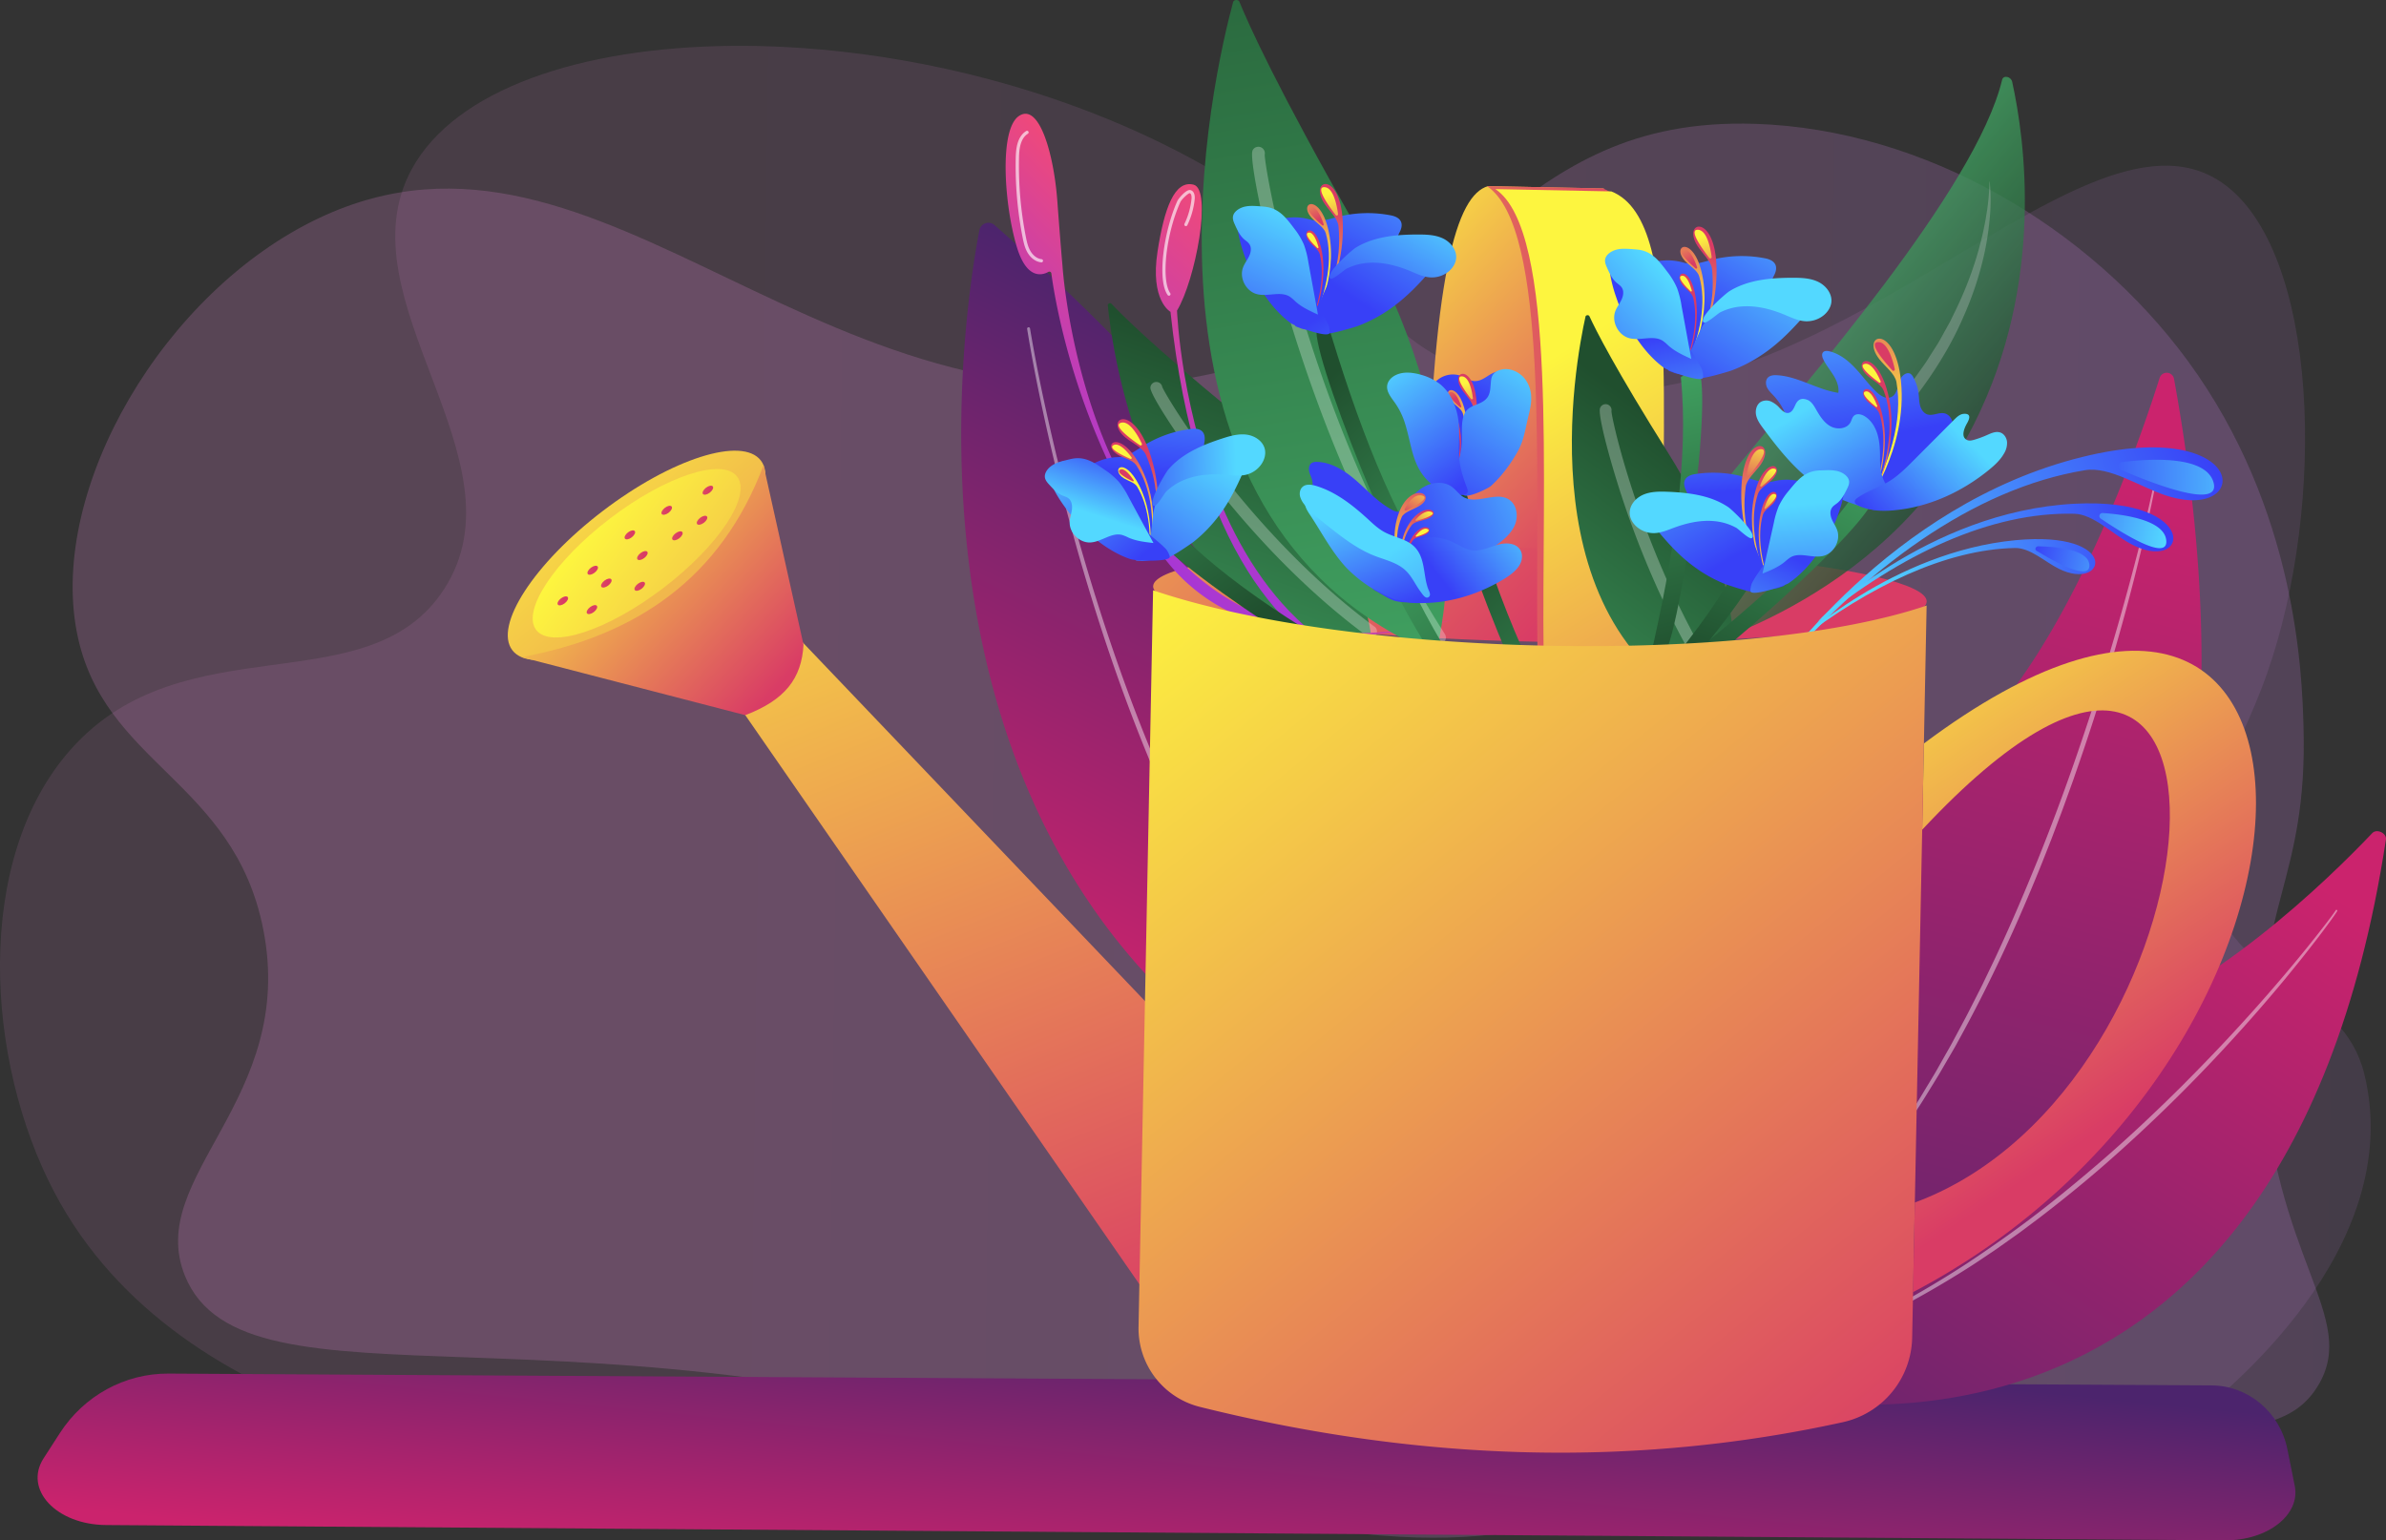 <svg xmlns="http://www.w3.org/2000/svg" xmlns:xlink="http://www.w3.org/1999/xlink" viewBox="0 0 2015 1301.04"><rect x="0" y="0" width="2015" height="1301.04" fill="#333333" stroke="none"/><defs><style>.cls-1{opacity:0.19;fill:url(#linear-gradient);}.cls-2{opacity:0.11;fill:url(#linear-gradient-2);}.cls-3{fill:url(#linear-gradient-3);}.cls-4{fill:url(#linear-gradient-4);}.cls-14,.cls-16,.cls-5{fill:#fff;}.cls-5{opacity:0.43;}.cls-6{fill:url(#linear-gradient-5);}.cls-7{fill:url(#linear-gradient-6);}.cls-8{fill:url(#linear-gradient-7);}.cls-9{fill:url(#linear-gradient-8);}.cls-10{fill:url(#linear-gradient-9);}.cls-11{fill:url(#linear-gradient-10);}.cls-12{fill:url(#linear-gradient-11);}.cls-13{fill:url(#New_Gradient_Swatch_41);}.cls-14{opacity:0.27;}.cls-15{fill:url(#linear-gradient-12);}.cls-16{opacity:0.64;}.cls-17{fill:url(#linear-gradient-13);}.cls-18{fill:url(#linear-gradient-14);}.cls-19{fill:url(#linear-gradient-15);}.cls-20{fill:url(#linear-gradient-16);}.cls-21{fill:url(#linear-gradient-17);}.cls-22{fill:url(#linear-gradient-18);}.cls-23{fill:url(#linear-gradient-19);}.cls-24{opacity:0.76;}.cls-25{fill:url(#New_Gradient_Swatch_41-2);}.cls-26{fill:url(#New_Gradient_Swatch_41-3);}.cls-27{fill:url(#New_Gradient_Swatch_41-4);}.cls-28{fill:url(#linear-gradient-20);}.cls-29{fill:url(#linear-gradient-21);}.cls-30{fill:url(#linear-gradient-22);}.cls-31{fill:url(#linear-gradient-23);}.cls-32{fill:url(#linear-gradient-24);}.cls-33{fill:url(#linear-gradient-25);}.cls-34{fill:url(#linear-gradient-26);}.cls-35{fill:url(#linear-gradient-27);}.cls-36{fill:url(#linear-gradient-28);}.cls-37{fill:url(#New_Gradient_Swatch_41-5);}.cls-38{fill:url(#linear-gradient-29);}.cls-39{fill:url(#linear-gradient-30);}.cls-40{fill:url(#linear-gradient-31);}.cls-41{fill:url(#linear-gradient-32);}.cls-42{fill:url(#linear-gradient-33);}.cls-43{fill:url(#linear-gradient-34);}.cls-44{fill:url(#linear-gradient-35);}.cls-45{fill:url(#linear-gradient-36);}.cls-46{fill:url(#linear-gradient-37);}.cls-47{fill:url(#linear-gradient-38);}.cls-48{fill:url(#linear-gradient-39);}.cls-49{fill:url(#New_Gradient_Swatch_41-6);}.cls-50{fill:url(#linear-gradient-40);}.cls-51{fill:url(#linear-gradient-41);}.cls-52{fill:url(#linear-gradient-42);}.cls-53{fill:url(#linear-gradient-43);}.cls-54{fill:url(#linear-gradient-44);}.cls-55{fill:url(#linear-gradient-45);}.cls-56{fill:url(#linear-gradient-46);}.cls-57{fill:url(#linear-gradient-47);}.cls-58{fill:url(#linear-gradient-48);}.cls-59{fill:url(#linear-gradient-49);}.cls-60{fill:url(#linear-gradient-50);}.cls-61{fill:url(#New_Gradient_Swatch_41-7);}.cls-62{fill:url(#New_Gradient_Swatch_41-8);}.cls-63{fill:url(#linear-gradient-51);}.cls-64{fill:url(#linear-gradient-52);}.cls-65{fill:url(#linear-gradient-53);}.cls-66{fill:url(#linear-gradient-54);}.cls-67{fill:url(#linear-gradient-55);}.cls-68{fill:url(#linear-gradient-56);}.cls-69{fill:url(#linear-gradient-57);}.cls-70{fill:url(#linear-gradient-58);}.cls-71{fill:url(#linear-gradient-59);}.cls-72{fill:url(#linear-gradient-60);}.cls-73{fill:url(#linear-gradient-61);}.cls-74{fill:url(#New_Gradient_Swatch_41-9);}.cls-75{fill:url(#linear-gradient-62);}.cls-76{fill:url(#linear-gradient-63);}.cls-77{fill:url(#linear-gradient-64);}.cls-78{fill:url(#linear-gradient-65);}.cls-79{fill:url(#linear-gradient-66);}.cls-80{fill:url(#linear-gradient-67);}.cls-81{fill:url(#linear-gradient-68);}.cls-82{fill:url(#linear-gradient-69);}.cls-83{fill:url(#linear-gradient-70);}.cls-84{fill:url(#New_Gradient_Swatch_41-10);}.cls-85{fill:url(#_14);}.cls-86{fill:url(#linear-gradient-71);}.cls-87{fill:url(#linear-gradient-72);}.cls-88{fill:url(#linear-gradient-73);}.cls-89{fill:url(#linear-gradient-74);}.cls-90{fill:url(#linear-gradient-75);}.cls-91{fill:url(#linear-gradient-76);}.cls-92{fill:url(#linear-gradient-77);}.cls-93{fill:url(#linear-gradient-78);}.cls-94{fill:url(#linear-gradient-79);}.cls-95{fill:url(#New_Gradient_Swatch_41-11);}.cls-96{fill:url(#linear-gradient-80);}.cls-97{fill:url(#linear-gradient-81);}.cls-98{fill:url(#linear-gradient-82);}.cls-99{fill:url(#linear-gradient-83);}.cls-100{fill:url(#linear-gradient-84);}.cls-101{fill:url(#linear-gradient-85);}.cls-102{fill:url(#linear-gradient-86);}.cls-103{fill:url(#linear-gradient-87);}.cls-104{fill:url(#linear-gradient-88);}.cls-105{fill:url(#linear-gradient-89);}.cls-106{fill:url(#linear-gradient-90);}.cls-107{fill:url(#linear-gradient-91);}.cls-108{fill:url(#linear-gradient-92);}.cls-109{fill:url(#linear-gradient-93);}.cls-110{fill:url(#linear-gradient-94);}.cls-111{fill:url(#linear-gradient-95);}.cls-112{fill:url(#linear-gradient-96);}.cls-113{fill:url(#linear-gradient-97);}.cls-114{fill:url(#linear-gradient-98);}.cls-115{fill:url(#linear-gradient-99);}.cls-116{fill:url(#linear-gradient-100);}.cls-117{fill:url(#linear-gradient-101);}.cls-118{fill:url(#linear-gradient-102);}.cls-119{fill:url(#linear-gradient-103);}.cls-120{fill:url(#linear-gradient-104);}.cls-121{fill:url(#linear-gradient-105);}.cls-122{fill:url(#linear-gradient-106);}</style><linearGradient id="linear-gradient" x1="3313.41" y1="726.37" x2="576.39" y2="692.15" gradientUnits="userSpaceOnUse"><stop offset="0" stop-color="#b37cff"/><stop offset="1" stop-color="#f895e7"/></linearGradient><linearGradient id="linear-gradient-2" x1="3409.71" y1="689.41" x2="543.86" y2="653.58" xlink:href="#linear-gradient"/><linearGradient id="linear-gradient-3" x1="974.28" y1="1364.98" x2="999.86" y2="1104.78" gradientUnits="userSpaceOnUse"><stop offset="0" stop-color="#cb236d"/><stop offset="1" stop-color="#4c246d"/></linearGradient><linearGradient id="linear-gradient-4" x1="2585.81" y1="-943.81" x2="3133.79" y2="-943.81" gradientTransform="translate(604.15 3567.27) rotate(-63.76)" xlink:href="#linear-gradient-3"/><linearGradient id="linear-gradient-5" x1="1716.28" y1="608.27" x2="1125.16" y2="1355.23" gradientTransform="matrix(1.03, 0.05, 0.12, 0.88, 112.38, 122.21)" xlink:href="#linear-gradient-3"/><linearGradient id="linear-gradient-6" x1="824.91" y1="1205.98" x2="222.64" y2="1967.04" gradientTransform="translate(539.97 -382.49) rotate(-24.16)" xlink:href="#linear-gradient-3"/><linearGradient id="linear-gradient-7" x1="4936.31" y1="148.62" x2="4517.32" y2="542.01" gradientTransform="matrix(0, -1, -1, 0, 1827.9, 5034.68)" gradientUnits="userSpaceOnUse"><stop offset="0" stop-color="#fdf53f"/><stop offset="1" stop-color="#d93c65"/></linearGradient><linearGradient id="linear-gradient-8" x1="4703.75" y1="207.26" x2="4443.84" y2="436.82" gradientTransform="matrix(-1, -0.02, -0.02, 1, 5843, 63.84)" xlink:href="#linear-gradient-7"/><linearGradient id="linear-gradient-9" x1="4293.58" y1="544.43" x2="4015.47" y2="947.95" gradientTransform="matrix(-1, -0.02, -0.02, 1, 5843, 63.84)" xlink:href="#linear-gradient-7"/><linearGradient id="linear-gradient-10" x1="5134.73" y1="370.91" x2="4419.42" y2="378.99" gradientTransform="matrix(-1, -0.02, -0.02, 1, 5843, 63.84)" xlink:href="#linear-gradient-7"/><linearGradient id="linear-gradient-11" x1="4532.36" y1="333.06" x2="4214.42" y2="814.01" gradientTransform="matrix(-1, -0.02, -0.02, 1, 5843, 63.84)" xlink:href="#linear-gradient-7"/><linearGradient id="New_Gradient_Swatch_41" x1="-5997.17" y1="871.39" x2="-6053.12" y2="553.16" gradientTransform="translate(6641.9 2753.81) rotate(28.93)" gradientUnits="userSpaceOnUse"><stop offset="0" stop-color="#41a362"/><stop offset="1" stop-color="#204f2e"/></linearGradient><linearGradient id="linear-gradient-12" x1="-4012.29" y1="586.6" x2="-3821.02" y2="586.6" gradientTransform="translate(3312.68 -2858.48) rotate(-45.74)" gradientUnits="userSpaceOnUse"><stop offset="0" stop-color="#a737d5"/><stop offset="1" stop-color="#ef497a"/></linearGradient><linearGradient id="linear-gradient-13" x1="-3801.51" y1="446.8" x2="-3571.54" y2="446.8" gradientTransform="translate(3175.39 -2691.15) rotate(-49.38)" xlink:href="#linear-gradient-12"/><linearGradient id="linear-gradient-14" x1="-10346.6" y1="-5531.94" x2="-10310.09" y2="-5903.43" gradientTransform="matrix(0.47, 0.88, -0.88, 0.47, 1535.45, 12266.15)" gradientUnits="userSpaceOnUse"><stop offset="0" stop-color="#53d8ff"/><stop offset="1" stop-color="#3840f7"/></linearGradient><linearGradient id="linear-gradient-15" x1="-10284.02" y1="-5920.97" x2="-10363.39" y2="-5780.47" xlink:href="#linear-gradient-14"/><linearGradient id="linear-gradient-16" x1="-11281.5" y1="-3612.52" x2="-11258.73" y2="-3844.17" gradientTransform="matrix(0.29, 0.96, -0.96, 0.29, 1380.27, 12360.45)" xlink:href="#linear-gradient-14"/><linearGradient id="linear-gradient-17" x1="-11249.03" y1="-3855.15" x2="-11295.82" y2="-3772.34" gradientTransform="matrix(0.29, 0.96, -0.96, 0.29, 1380.27, 12360.45)" xlink:href="#linear-gradient-14"/><linearGradient id="linear-gradient-18" x1="-11591.21" y1="-4247.25" x2="-11564.15" y2="-4522.54" gradientTransform="translate(971.03 12827.56) rotate(72.52)" xlink:href="#linear-gradient-14"/><linearGradient id="linear-gradient-19" x1="-11544.83" y1="-4535.54" x2="-11603.66" y2="-4431.42" gradientTransform="translate(971.03 12827.56) rotate(72.52)" xlink:href="#linear-gradient-14"/><linearGradient id="New_Gradient_Swatch_41-2" x1="2256.9" y1="9741.06" x2="2434.34" y2="9741.06" gradientTransform="matrix(0.77, 0.64, -0.51, 0.61, 4783.84, -7145.41)" xlink:href="#New_Gradient_Swatch_41"/><linearGradient id="New_Gradient_Swatch_41-3" x1="-5532.5" y1="532.15" x2="-5588.46" y2="213.92" gradientTransform="matrix(0.68, 0.73, -0.73, 0.68, 5402.64, 4323.74)" xlink:href="#New_Gradient_Swatch_41"/><linearGradient id="New_Gradient_Swatch_41-4" x1="4282.08" y1="386.44" x2="4387.46" y2="607.39" gradientTransform="matrix(-1, -0.02, -0.02, 1, 5843, 63.84)" xlink:href="#New_Gradient_Swatch_41"/><linearGradient id="linear-gradient-20" x1="4102.03" y1="174.35" x2="4025.14" y2="312.94" gradientTransform="matrix(-0.95, -0.32, -0.32, 0.95, 5489.57, 1363.59)" xlink:href="#linear-gradient-14"/><linearGradient id="linear-gradient-21" x1="-12867.34" y1="-2805.27" x2="-12854.86" y2="-2932.23" gradientTransform="matrix(-0.99, -0.15, -0.15, 0.99, -11558.45, 1207.26)" xlink:href="#linear-gradient-7"/><linearGradient id="linear-gradient-22" x1="-12845.95" y1="-2938.23" x2="-12873.08" y2="-2890.21" gradientTransform="matrix(-0.99, -0.15, -0.15, 0.99, -11558.45, 1207.26)" xlink:href="#linear-gradient-7"/><linearGradient id="linear-gradient-23" x1="-13216.24" y1="-426.37" x2="-13208.46" y2="-505.54" gradientTransform="matrix(-1, 0.04, 0.04, 1, -11596.41, 1384.97)" xlink:href="#linear-gradient-7"/><linearGradient id="linear-gradient-24" x1="-13205.14" y1="-509.29" x2="-13221.13" y2="-480.99" gradientTransform="matrix(-1, 0.04, 0.04, 1, -11596.41, 1384.97)" xlink:href="#linear-gradient-7"/><linearGradient id="linear-gradient-25" x1="-13539.63" y1="-1060.04" x2="-13530.38" y2="-1154.12" gradientTransform="matrix(-1, 0.03, 0.03, 1, -11900.53, 1926.26)" xlink:href="#linear-gradient-7"/><linearGradient id="linear-gradient-26" x1="-13523.78" y1="-1158.56" x2="-13543.88" y2="-1122.98" gradientTransform="matrix(-1, 0.03, 0.03, 1, -11900.53, 1926.26)" xlink:href="#linear-gradient-7"/><linearGradient id="linear-gradient-27" x1="4077.5" y1="306.33" x2="3984.49" y2="383.68" gradientTransform="matrix(-0.95, -0.32, -0.32, 0.95, 5489.57, 1363.59)" xlink:href="#linear-gradient-14"/><linearGradient id="linear-gradient-28" x1="3942.83" y1="278.16" x2="3986.11" y2="372.09" gradientTransform="matrix(-0.95, -0.32, -0.32, 0.95, 5489.57, 1363.59)" xlink:href="#linear-gradient-14"/><linearGradient id="New_Gradient_Swatch_41-5" x1="4874.36" y1="308.45" x2="4979.75" y2="529.41" gradientTransform="matrix(-0.77, 0.64, 0.64, 0.77, 4946.79, -3045.14)" xlink:href="#New_Gradient_Swatch_41"/><linearGradient id="linear-gradient-29" x1="5035.26" y1="169.88" x2="4966.28" y2="294.2" gradientTransform="translate(-3521.3 -121.54) rotate(1.13)" xlink:href="#linear-gradient-14"/><linearGradient id="linear-gradient-30" x1="-12382.26" y1="-3016.01" x2="-12371.24" y2="-3128.09" gradientTransform="matrix(-0.97, -0.24, -0.24, 0.97, -11318.18, 275.25)" xlink:href="#linear-gradient-7"/><linearGradient id="linear-gradient-31" x1="-12362.69" y1="-3133.1" x2="-12388.65" y2="-3087.14" gradientTransform="matrix(-0.97, -0.24, -0.24, 0.97, -11318.18, 275.25)" xlink:href="#linear-gradient-7"/><linearGradient id="linear-gradient-32" x1="-12779.91" y1="-717.68" x2="-12772.47" y2="-793.44" gradientTransform="matrix(-1, -0.05, -0.05, 1, -11372, 449.58)" xlink:href="#linear-gradient-7"/><linearGradient id="linear-gradient-33" x1="-12769.3" y1="-797.03" x2="-12784.6" y2="-769.95" gradientTransform="matrix(-1, -0.05, -0.05, 1, -11372, 449.58)" xlink:href="#linear-gradient-7"/><linearGradient id="linear-gradient-34" x1="-13101.44" y1="-1347.34" x2="-13092.59" y2="-1437.38" gradientTransform="matrix(-1, -0.05, -0.05, 1, -11721.3, 961.89)" xlink:href="#linear-gradient-7"/><linearGradient id="linear-gradient-35" x1="-13086.27" y1="-1441.63" x2="-13105.51" y2="-1407.58" gradientTransform="matrix(-1, -0.05, -0.05, 1, -11721.3, 961.89)" xlink:href="#linear-gradient-7"/><linearGradient id="linear-gradient-36" x1="4751.56" y1="199.82" x2="4629.93" y2="308.8" gradientTransform="matrix(0.97, -0.26, 0.26, 0.97, -3132.35, 1253.79)" xlink:href="#linear-gradient-14"/><linearGradient id="linear-gradient-37" x1="5246.23" y1="358" x2="5188.97" y2="248.66" gradientTransform="matrix(0.97, 0.25, -0.25, 0.97, -3562.85, -1256.65)" xlink:href="#linear-gradient-14"/><linearGradient id="linear-gradient-38" x1="4711.63" y1="252.3" x2="4630.99" y2="376.99" gradientTransform="matrix(0.97, -0.26, 0.26, 0.97, -3132.35, 1253.79)" xlink:href="#linear-gradient-14"/><linearGradient id="linear-gradient-39" x1="5190.69" y1="210.43" x2="5110.06" y2="335.12" gradientTransform="matrix(0.97, 0.25, -0.25, 0.97, -3562.85, -1256.65)" xlink:href="#linear-gradient-14"/><linearGradient id="New_Gradient_Swatch_41-6" x1="4519.42" y1="349.9" x2="4624.8" y2="570.85" gradientTransform="matrix(-0.99, 0.11, 0.11, 0.99, 5948.86, -520.82)" xlink:href="#New_Gradient_Swatch_41"/><linearGradient id="linear-gradient-40" x1="1456.76" y1="303.24" x2="1467.59" y2="414.71" gradientTransform="matrix(1, 0, 0, 1, 0, 0)" xlink:href="#linear-gradient-14"/><linearGradient id="linear-gradient-41" x1="-11824.9" y1="-2705.76" x2="-11814.29" y2="-2813.71" gradientTransform="matrix(0.98, -0.2, 0.2, 0.98, 13617.66, 767.49)" xlink:href="#linear-gradient-7"/><linearGradient id="linear-gradient-42" x1="-11806.05" y1="-2818.54" x2="-11831.06" y2="-2774.27" gradientTransform="matrix(0.98, -0.2, 0.2, 0.98, 13617.66, 767.49)" xlink:href="#linear-gradient-7"/><linearGradient id="linear-gradient-43" x1="-12172.46" y1="-521.89" x2="-12165.29" y2="-594.86" gradientTransform="translate(13664.09 944) rotate(-0.34)" xlink:href="#linear-gradient-7"/><linearGradient id="linear-gradient-44" x1="-12162.23" y1="-598.32" x2="-12176.97" y2="-572.23" gradientTransform="translate(13664.09 944) rotate(-0.34)" xlink:href="#linear-gradient-7"/><linearGradient id="linear-gradient-45" x1="-12495.75" y1="-1147.41" x2="-12487.23" y2="-1234.13" gradientTransform="translate(13993.72 1469.1) rotate(-0.76)" xlink:href="#linear-gradient-7"/><linearGradient id="linear-gradient-46" x1="-12481.14" y1="-1238.22" x2="-12499.67" y2="-1205.43" gradientTransform="translate(13993.72 1469.1) rotate(-0.76)" xlink:href="#linear-gradient-7"/><linearGradient id="linear-gradient-47" x1="4145.82" y1="173.27" x2="4028.67" y2="278.24" gradientTransform="matrix(-0.96, -0.3, -0.3, 0.96, 5398.92, 1421.76)" xlink:href="#linear-gradient-14"/><linearGradient id="linear-gradient-48" x1="4383.61" y1="597.59" x2="4324.92" y2="489.81" gradientTransform="matrix(-1, -0.02, -0.02, 1, 5843, 63.84)" xlink:href="#linear-gradient-14"/><linearGradient id="linear-gradient-49" x1="4254.48" y1="1573.39" x2="4265.94" y2="1662.57" gradientTransform="matrix(-0.96, -0.3, -0.3, 0.96, 5398.92, 1421.76)" xlink:href="#linear-gradient-14"/><linearGradient id="linear-gradient-50" x1="1522.99" y1="425.7" x2="1535.73" y2="553.09" gradientTransform="matrix(1, 0, 0, 1, 0, 0)" xlink:href="#linear-gradient-14"/><linearGradient id="New_Gradient_Swatch_41-7" x1="-4453.14" y1="-264.86" x2="-4697.4" y2="-1137.84" gradientTransform="matrix(1.39, 0.04, -0.1, 1, 7335.81, 1042.93)" xlink:href="#New_Gradient_Swatch_41"/><linearGradient id="New_Gradient_Swatch_41-8" x1="4167.91" y1="-843.21" x2="4273.3" y2="-622.26" gradientTransform="matrix(0.36, -0.93, -0.93, -0.36, -1012.49, 4086.42)" xlink:href="#New_Gradient_Swatch_41"/><linearGradient id="linear-gradient-51" x1="1200.03" y1="90.98" x2="1128.69" y2="224.1" gradientTransform="matrix(1, 0, 0, 1, 0, 0)" xlink:href="#linear-gradient-14"/><linearGradient id="linear-gradient-52" x1="-12067.17" y1="-2976.96" x2="-12056.31" y2="-3087.54" gradientTransform="matrix(-0.97, -0.24, -0.24, 0.97, -11318.18, 275.25)" xlink:href="#linear-gradient-7"/><linearGradient id="linear-gradient-53" x1="-12047.87" y1="-3092.48" x2="-12073.48" y2="-3047.14" gradientTransform="matrix(-0.97, -0.24, -0.24, 0.97, -11318.18, 275.25)" xlink:href="#linear-gradient-7"/><linearGradient id="linear-gradient-54" x1="-12463.26" y1="-740.88" x2="-12455.91" y2="-815.63" gradientTransform="matrix(-1, -0.05, -0.05, 1, -11372, 449.58)" xlink:href="#linear-gradient-7"/><linearGradient id="linear-gradient-55" x1="-12452.78" y1="-819.17" x2="-12467.88" y2="-792.45" gradientTransform="matrix(-1, -0.05, -0.05, 1, -11372, 449.58)" xlink:href="#linear-gradient-7"/><linearGradient id="linear-gradient-56" x1="-12784.55" y1="-1368.16" x2="-12775.82" y2="-1456.99" gradientTransform="matrix(-1, -0.05, -0.05, 1, -11721.3, 961.89)" xlink:href="#linear-gradient-7"/><linearGradient id="linear-gradient-57" x1="-12769.58" y1="-1461.19" x2="-12788.56" y2="-1427.59" gradientTransform="matrix(-1, -0.05, -0.05, 1, -11721.3, 961.89)" xlink:href="#linear-gradient-7"/><linearGradient id="linear-gradient-58" x1="4500.36" y1="42.76" x2="4380.36" y2="150.28" gradientTransform="matrix(0.97, -0.26, 0.26, 0.97, -3132.35, 1253.79)" xlink:href="#linear-gradient-14"/><linearGradient id="linear-gradient-59" x1="4628.35" y1="444.21" x2="4726.25" y2="300.5" gradientTransform="matrix(-1, -0.02, -0.02, 1, 5843, 63.84)" xlink:href="#linear-gradient-14"/><linearGradient id="linear-gradient-60" x1="1207.33" y1="170.16" x2="1149.37" y2="275.26" gradientTransform="matrix(1, 0, 0, 1, 0, 0)" xlink:href="#linear-gradient-14"/><linearGradient id="linear-gradient-61" x1="1097.7" y1="181.34" x2="1035.27" y2="310.64" gradientTransform="matrix(1, 0, 0, 1, 0, 0)" xlink:href="#linear-gradient-14"/><linearGradient id="New_Gradient_Swatch_41-9" x1="4078.86" y1="-1001.63" x2="4184.25" y2="-780.68" gradientTransform="matrix(0.36, -0.93, -0.93, -0.36, -1012.49, 4086.42)" xlink:href="#New_Gradient_Swatch_41"/><linearGradient id="linear-gradient-62" x1="4843.15" y1="249.25" x2="4779.53" y2="363.92" gradientTransform="translate(-3521.3 -121.54) rotate(1.13)" xlink:href="#linear-gradient-14"/><linearGradient id="linear-gradient-63" x1="-12214.25" y1="-2871.54" x2="-12205.44" y2="-2961.09" gradientTransform="matrix(-0.97, -0.24, -0.24, 0.97, -11318.18, 275.25)" xlink:href="#linear-gradient-7"/><linearGradient id="linear-gradient-64" x1="-12198.61" y1="-2965.09" x2="-12219.35" y2="-2928.37" gradientTransform="matrix(-0.97, -0.24, -0.24, 0.97, -11318.18, 275.25)" xlink:href="#linear-gradient-7"/><linearGradient id="linear-gradient-65" x1="-12586.61" y1="-608.83" x2="-12580.67" y2="-669.35" gradientTransform="matrix(-1, -0.05, -0.05, 1, -11372, 449.58)" xlink:href="#linear-gradient-7"/><linearGradient id="linear-gradient-66" x1="-12578.13" y1="-672.22" x2="-12590.36" y2="-650.58" gradientTransform="matrix(-1, -0.05, -0.05, 1, -11372, 449.58)" xlink:href="#linear-gradient-7"/><linearGradient id="linear-gradient-67" x1="-12908" y1="-1235.58" x2="-12900.93" y2="-1307.51" gradientTransform="matrix(-1, -0.05, -0.05, 1, -11721.3, 961.89)" xlink:href="#linear-gradient-7"/><linearGradient id="linear-gradient-68" x1="-12895.88" y1="-1310.91" x2="-12911.25" y2="-1283.71" gradientTransform="matrix(-1, -0.05, -0.05, 1, -11721.3, 961.89)" xlink:href="#linear-gradient-7"/><linearGradient id="linear-gradient-69" x1="4513.25" y1="235.7" x2="4402.23" y2="335.18" gradientTransform="matrix(0.97, -0.26, 0.26, 0.97, -3132.35, 1253.79)" xlink:href="#linear-gradient-14"/><linearGradient id="linear-gradient-70" x1="4666.39" y1="337.42" x2="4593.66" y2="433.91" gradientTransform="matrix(-1, -0.02, -0.02, 1, 5843, 63.84)" xlink:href="#linear-gradient-14"/><linearGradient id="New_Gradient_Swatch_41-10" x1="4918.99" y1="144.43" x2="5024.38" y2="365.38" gradientTransform="matrix(0.71, -0.03, 0.05, 1.21, -2297.36, 389.35)" xlink:href="#New_Gradient_Swatch_41"/><linearGradient id="_14" x1="1318.25" y1="369.31" x2="1178.75" y2="431.73" gradientUnits="userSpaceOnUse"><stop offset="0" stop-color="#53d8ff"/><stop offset="0.68" stop-color="#4171fa"/><stop offset="1" stop-color="#3840f7"/></linearGradient><linearGradient id="linear-gradient-71" x1="-12094.89" y1="-2585.93" x2="-12086.89" y2="-2667.34" gradientTransform="matrix(1, 0.05, -0.05, 1, 13139.29, 3671.48)" xlink:href="#linear-gradient-7"/><linearGradient id="linear-gradient-72" x1="-12082.5" y1="-2671.76" x2="-12100.68" y2="-2639.58" gradientTransform="matrix(1, 0.05, -0.05, 1, 13139.29, 3671.48)" xlink:href="#linear-gradient-7"/><linearGradient id="linear-gradient-73" x1="-12413.56" y1="-359.03" x2="-12408.61" y2="-409.38" gradientTransform="matrix(0.97, 0.24, -0.24, 0.97, 13140.55, 3853.14)" xlink:href="#linear-gradient-7"/><linearGradient id="linear-gradient-74" x1="-12405.22" y1="-411.98" x2="-12416.49" y2="-392.05" gradientTransform="matrix(0.97, 0.24, -0.24, 0.97, 13140.55, 3853.14)" xlink:href="#linear-gradient-7"/><linearGradient id="linear-gradient-75" x1="-12736.49" y1="-983.65" x2="-12730.6" y2="-1043.52" gradientTransform="translate(13328.7 4444.27) rotate(13.62)" xlink:href="#linear-gradient-7"/><linearGradient id="linear-gradient-76" x1="-12725.18" y1="-1046.74" x2="-12739.45" y2="-1021.48" gradientTransform="translate(13328.7 4444.27) rotate(13.62)" xlink:href="#linear-gradient-7"/><linearGradient id="linear-gradient-77" x1="4142.55" y1="434.12" x2="4182.52" y2="520.87" gradientTransform="matrix(-0.89, -0.46, -0.46, 0.89, 5170.8, 1939.15)" xlink:href="#linear-gradient-14"/><linearGradient id="linear-gradient-78" x1="4272.69" y1="502.24" x2="4192.63" y2="568.83" gradientTransform="matrix(-0.89, -0.46, -0.46, 0.89, 5170.8, 1939.15)" xlink:href="#linear-gradient-14"/><linearGradient id="linear-gradient-79" x1="4503.77" y1="489.03" x2="4353.67" y2="617.17" gradientTransform="matrix(-0.96, -0.27, -0.27, 0.96, 5624.72, 1215.98)" xlink:href="#linear-gradient-14"/><linearGradient id="New_Gradient_Swatch_41-11" x1="5556.79" y1="242.7" x2="5662.18" y2="463.65" gradientTransform="translate(-4582.88 1000.88) rotate(-9.64)" xlink:href="#New_Gradient_Swatch_41"/><linearGradient id="linear-gradient-80" x1="992.41" y1="255.34" x2="978.4" y2="401.84" gradientTransform="matrix(1, 0, 0, 1, 0, 0)" xlink:href="#linear-gradient-14"/><linearGradient id="linear-gradient-81" x1="-12835.45" y1="-2932.74" x2="-12824.83" y2="-3040.7" gradientTransform="matrix(-1, 0.07, 0.07, 1, -11614.87, 4322.37)" xlink:href="#linear-gradient-7"/><linearGradient id="linear-gradient-82" x1="-12816.6" y1="-3045.52" x2="-12841.6" y2="-3001.26" gradientTransform="matrix(-1, 0.07, 0.07, 1, -11614.87, 4322.37)" xlink:href="#linear-gradient-7"/><linearGradient id="linear-gradient-83" x1="-13207.97" y1="-547.46" x2="-13200.8" y2="-620.43" gradientTransform="matrix(-0.96, 0.27, 0.27, 0.96, -11611.9, 4504.89)" xlink:href="#linear-gradient-7"/><linearGradient id="linear-gradient-84" x1="-13197.74" y1="-623.89" x2="-13212.48" y2="-597.8" gradientTransform="matrix(-0.96, 0.27, 0.27, 0.96, -11611.9, 4504.89)" xlink:href="#linear-gradient-7"/><linearGradient id="linear-gradient-85" x1="-13530.95" y1="-1179.68" x2="-13522.43" y2="-1266.4" gradientTransform="matrix(-0.97, 0.26, 0.26, 0.97, -11785.55, 5099.51)" xlink:href="#linear-gradient-7"/><linearGradient id="linear-gradient-86" x1="-13516.34" y1="-1270.5" x2="-13534.88" y2="-1237.7" gradientTransform="matrix(-0.97, 0.26, 0.26, 0.97, -11785.55, 5099.51)" xlink:href="#linear-gradient-7"/><linearGradient id="linear-gradient-87" x1="4804.11" y1="415.59" x2="4887.64" y2="545.83" gradientTransform="matrix(-1, -0.02, -0.02, 1, 5843, 63.84)" xlink:href="#linear-gradient-14"/><linearGradient id="linear-gradient-88" x1="879.2" y1="372.79" x2="963.92" y2="470.25" gradientTransform="matrix(1, 0, 0, 1, 0, 0)" xlink:href="#linear-gradient-14"/><linearGradient id="linear-gradient-89" x1="1044.01" y1="396.36" x2="940.18" y2="398.91" gradientTransform="matrix(1, 0, 0, 1, 0, 0)" xlink:href="#linear-gradient-14"/><linearGradient id="linear-gradient-90" x1="926.36" y1="435.74" x2="945.47" y2="377.14" gradientTransform="matrix(1, 0, 0, 1, 0, 0)" xlink:href="#linear-gradient-14"/><linearGradient id="linear-gradient-91" x1="5196.91" y1="339.12" x2="4848.41" y2="1170.16" gradientTransform="matrix(-1, -0.02, -0.02, 1, 5843, 63.84)" xlink:href="#linear-gradient-7"/><linearGradient id="linear-gradient-92" x1="5404.74" y1="393.89" x2="5019.43" y2="806.14" gradientTransform="matrix(-0.78, -0.62, -0.62, 0.78, 5001.22, 3365.35)" xlink:href="#linear-gradient-7"/><linearGradient id="linear-gradient-93" x1="5370.48" y1="444.68" x2="5173.12" y2="618.99" gradientTransform="matrix(-1, -0.02, -0.02, 1, 5843, 63.84)" xlink:href="#linear-gradient-7"/><linearGradient id="linear-gradient-94" x1="5343.05" y1="473.74" x2="4967.59" y2="749.5" gradientTransform="matrix(-0.78, -0.62, -0.62, 0.78, 5000.13, 3364.96)" xlink:href="#linear-gradient-7"/><linearGradient id="linear-gradient-95" x1="5758.32" y1="468.97" x2="5707.77" y2="517" gradientTransform="matrix(-0.8, 0.61, 0.61, 0.8, 4847.22, -3456.51)" xlink:href="#linear-gradient-7"/><linearGradient id="linear-gradient-96" x1="5802.16" y1="484" x2="5751.6" y2="532.02" gradientTransform="matrix(-0.8, 0.61, 0.61, 0.8, 4847.22, -3456.51)" xlink:href="#linear-gradient-7"/><linearGradient id="linear-gradient-97" x1="5912.43" y1="468.98" x2="5861.87" y2="517" gradientTransform="matrix(-0.8, 0.61, 0.61, 0.8, 4847.22, -3456.51)" xlink:href="#linear-gradient-7"/><linearGradient id="linear-gradient-98" x1="5833.6" y1="459.01" x2="5783.05" y2="507.04" gradientTransform="matrix(-0.8, 0.61, 0.61, 0.8, 4847.22, -3456.51)" xlink:href="#linear-gradient-7"/><linearGradient id="linear-gradient-99" x1="5796.25" y1="461.39" x2="5745.69" y2="509.41" gradientTransform="matrix(-0.8, 0.61, 0.61, 0.8, 4847.22, -3456.51)" xlink:href="#linear-gradient-7"/><linearGradient id="linear-gradient-100" x1="5777.64" y1="486.18" x2="5727.09" y2="534.21" gradientTransform="matrix(-0.8, 0.61, 0.61, 0.8, 4847.22, -3456.51)" xlink:href="#linear-gradient-7"/><linearGradient id="linear-gradient-101" x1="5853.32" y1="498.6" x2="5802.76" y2="546.62" gradientTransform="matrix(-0.8, 0.61, 0.61, 0.8, 4847.22, -3456.51)" xlink:href="#linear-gradient-7"/><linearGradient id="linear-gradient-102" x1="5835.78" y1="479.33" x2="5785.23" y2="527.35" gradientTransform="matrix(-0.8, 0.61, 0.61, 0.8, 4847.22, -3456.51)" xlink:href="#linear-gradient-7"/><linearGradient id="linear-gradient-103" x1="5874.08" y1="479.33" x2="5823.52" y2="527.36" gradientTransform="matrix(-0.8, 0.61, 0.61, 0.8, 4847.22, -3456.51)" xlink:href="#linear-gradient-7"/><linearGradient id="linear-gradient-104" x1="5876.67" y1="463.74" x2="5826.11" y2="511.76" gradientTransform="matrix(-0.8, 0.61, 0.61, 0.8, 4847.22, -3456.51)" xlink:href="#linear-gradient-7"/><linearGradient id="linear-gradient-105" x1="5897.35" y1="489.77" x2="5846.8" y2="537.79" gradientTransform="matrix(-0.8, 0.61, 0.61, 0.8, 4847.22, -3456.51)" xlink:href="#linear-gradient-7"/><linearGradient id="linear-gradient-106" x1="4837.87" y1="494.77" x2="4199.86" y2="1247.29" gradientTransform="matrix(-1, -0.02, -0.02, 1, 5843, 63.84)" xlink:href="#linear-gradient-7"/></defs><g id="Layer_2" data-name="Layer 2"><g id="Illustration"><path class="cls-1" d="M269.61,184.12C138.47,246.05,41.38,412.21,64.87,533.94c21.54,111.6,132.65,124.87,157.5,251.23,28.35,144.19-100.31,208.49-66.15,292.57,50.26,123.73,338.9,9.38,768.56,152.65,97.73,32.59,144.28,59,242.53,66.78,162.91,12.89,202.69-46.45,422.08-76.32,229.3-31.22,330.09,14,368.53-50.88,34.28-57.84-38.21-106.7-47.25-270.31-7.41-134.3,38.51-154.09,34.65-286.22-1.25-43-5.33-182.5-97.64-308.47-82.74-112.91-222.29-195.73-365.38-200.35C1273.59,97.88,1250,263.71,1028.72,314.51,695.76,391,511.14,70.06,269.61,184.12Z"/><path class="cls-2" d="M559,1250.93c257.15,26.34,277-67.59,551.49-33.24,171.15,21.41,213.9,64.22,395.1,63.71,121-.34,239.7-2.31,345.71-83.1,24.12-18.39,181.49-142.9,145.41-290.87-18.1-74.23-104.7-73.95-129-152.35-19.87-64.22,20.22-110.92,46.64-185.6,51-144.28,44-359.68-38.41-415.52-124.4-84.28-349.36,243-614.6,166.2C1150.28,288,1164,223,1017.22,140.11,770.81.85,421.17,8.18,347.75,142.88c-60.08,110.24,97.77,245.41,27.44,354.57C311.35,596.56,155.7,524.81,59.66,633.19c-82.23,92.8-72.26,262.93-13.72,374C152.53,1209.3,431.86,1237.91,559,1250.93Z"/><path class="cls-3" d="M142.28,1160.31l1725.47,10c31.06.18,57.76,22.68,64,54l6.19,30.85c4.91,24.46-22.93,46.21-58.83,46L89.58,1288.25c-42-.3-69.76-30-52.73-56.43l13.69-21.22C70.92,1179,105.41,1160.1,142.28,1160.31Z"/><path class="cls-4" d="M827.07,194.57C809.82,285,730.91,815.56,1215.46,979c0,0,141.86-335.89-375.61-788.88A7.79,7.79,0,0,0,827.07,194.57Z"/><path class="cls-5" d="M869.85,277.4c5.1,30.49,11.48,60.81,18.46,91s14.73,60.12,23.2,89.89c17,59.51,36.74,118.25,60.29,175.45s50.93,112.87,84,165c8.22,13.07,16.94,25.82,26,38.32s18.51,24.69,28.45,36.47a497.7,497.7,0,0,0,65.39,65.09h0a2.91,2.91,0,0,1-3.69,4.49h0A503.37,503.37,0,0,1,1106.13,877q-15-17.91-28.53-36.9c-9-12.64-17.76-25.51-26-38.69-33-52.65-60.22-108.72-83.64-166.14s-42.92-116.43-59.64-176.13Q895.82,414.37,885.51,369c-6.86-30.23-13.11-60.59-18.09-91.22a1.23,1.23,0,0,1,2.42-.4Z"/><path class="cls-6" d="M2014.94,709.18c.83-5.41-7.75-9.43-11.55-5.42-36.8,38.78-137.59,137.32-239.19,168.56-165.42,50.85-319.45,183.58-281.44,303.89C1482.76,1176.21,1925.19,1298,2014.94,709.18Z"/><path class="cls-5" d="M1973.86,769.51c-.86,1.49-1.72,2.62-2.57,3.9l-2.62,3.7c-1.78,2.44-3.54,4.88-5.35,7.3q-5.4,7.26-11,14.4c-7.38,9.54-15,18.9-22.63,28.24q-23.09,27.87-47.62,54.51a1336.06,1336.06,0,0,1-103.5,101.22c-18.16,15.91-36.95,31.1-56.1,45.81L1708,1039.43c-2.4,1.83-4.87,3.57-7.34,5.31l-7.39,5.24-7.39,5.23c-2.48,1.73-5,3.37-7.51,5.06-5,3.34-10,6.76-15.1,10q-30.55,19.5-62.71,36.27c-10.87,5.28-21.63,10.77-32.76,15.46-11,5.09-22.32,9.23-33.54,13.64a.7.7,0,0,1-.89-.39.69.69,0,0,1,.38-.88h0a708.64,708.64,0,0,0,65.48-30.32q31.79-17.11,62-36.84c20-13.3,39.74-27.13,58.82-41.8s37.62-30,55.82-45.74,35.84-32.13,53.12-48.89l12.88-12.65,12.7-12.84c8.4-8.61,16.78-17.26,25-26.06q24.7-26.36,48.1-53.89c7.78-9.19,15.52-18.42,23-27.82q5.65-7,11.19-14.17c1.85-2.37,3.66-4.78,5.49-7.17l2.69-3.62c.85-1.2,1.81-2.48,2.5-3.58l.1-.16a.68.68,0,0,1,1.16.69Z"/><path class="cls-7" d="M1836,320.06a6.29,6.29,0,0,0-12.18-.8c-19.09,60.33-74.11,216.94-153.5,298.4C1541,750.28,1450.69,969.58,1526.81,1087.22,1526.81,1087.22,1963.18,1021.71,1836,320.06Z"/><path class="cls-5" d="M1820.71,406.53c-.23,1.9-.58,3.55-.88,5.29l-1,5.16-2.11,10.27c-1.45,6.85-3,13.67-4.5,20.5q-4.68,20.44-9.81,40.79c-6.86,27.13-14.42,54.07-22.41,80.88s-16.61,53.44-25.81,79.87l-3.43,9.91-3.56,9.87c-2.41,6.58-4.69,13.19-7.2,19.72l-7.41,19.64-7.7,19.53c-20.81,52-44.35,102.88-71.42,151.91-1.65,3.09-3.39,6.13-5.16,9.15L1643,898.1l-5.27,9.08c-1.8,3-3.67,6-5.5,9-3.71,5.94-7.29,12-11.11,17.82l-11.58,17.52a743.33,743.33,0,0,1-51.14,66.57.71.71,0,0,1-1.08-.91h0a794.13,794.13,0,0,0,49.78-67.28l11.36-17.58c3.75-5.88,7.25-11.92,10.89-17.87,1.79-3,3.63-6,5.38-9l5.16-9.11,5.16-9.11c1.73-3,3.44-6.06,5.05-9.16l9.88-18.45c3.26-6.17,6.34-12.43,9.52-18.64,1.57-3.12,3.18-6.21,4.71-9.35l4.54-9.43,4.53-9.44c1.52-3.14,3-6.29,4.44-9.47,11.81-25.3,22.61-51,33.16-76.9,20.89-51.78,39.12-104.63,55.68-158q12.35-40,23.15-80.54,5.43-20.24,10.44-40.58c1.64-6.79,3.27-13.58,4.82-20.39l2.27-10.22,1.08-5.13c.32-1.69.7-3.46.93-5l0-.15a.71.71,0,0,1,1.4.18Z"/><ellipse class="cls-8" cx="1300.49" cy="501.69" rx="40.45" ry="326.7" transform="translate(773.23 1792.03) rotate(-88.87)"/><path class="cls-9" d="M1354.5,159.16l-97.88-1.93c-26.19,7.57-47.51,71.83-52.09,304l94.28,1.86Z"/><path class="cls-10" d="M1624.75,628.05l-1.44,72.84c299.09-320.3,259.83,216.5-6.21,314.91l-1.5,75.7C2003.66,887.43,1996.76,349.56,1624.75,628.05Z"/><path class="cls-11" d="M1298.36,546.59c-1.9-147.93,10-354.2-42.62-389.38l97.88,1.94c67,26.47,34.21,227.91,48.14,382.62Z"/><path class="cls-12" d="M1303.6,554.35c-1.91-147.93,11.93-359.42-40.73-394.6l97.89,1.93c67,26.48,34.21,227.92,48.14,382.63Z"/><path class="cls-13" d="M935.51,257.79c3.79,37.78,34.15,268.32,211.75,283.69,5.38.47,10.88-4,10.15-8.3-4.63-27.12-25.89-111.06-118-186.89-66.46-54.72-92.47-80.76-100.9-89.82C937.62,255.51,935.38,256.5,935.51,257.79Z"/><path class="cls-14" d="M1154.41,537.24c-58.21-42.95-104.46-96-133-133-23.22-30.06-50.65-71.13-49.88-77.05a5.05,5.05,0,0,1,10-.33c3.75,9.2,73.49,124.45,178.93,202.24a5,5,0,0,1-5.19,8.61A5.63,5.63,0,0,1,1154.41,537.24ZM981.53,328.51h0Zm0,0h0Z"/><path class="cls-15" d="M1227,523.34s-169.12,55.12-247.55-57.18c-71.71-102.67-89.12-216.48-91.58-235.24a1.68,1.68,0,0,0-2.48-1.25c-5.12,2.86-18.26,6.79-26.65-21-10.62-35.14-15.23-99.58,1.91-110.78s29.35,32.64,32.26,71.75,4.35,54.61,4.35,54.61S920.88,605,1227,523.34Z"/><path class="cls-16" d="M880,221.53a1.35,1.35,0,0,0-.35-2.59c-3.6-.39-7.12-2.94-9.41-6.83-2.13-3.61-3.07-7.82-3.93-12.18a311.59,311.59,0,0,1-5.75-66.49C860.67,126,861.67,117,868,113a1.35,1.35,0,1,0-1.44-2.28c-7.44,4.7-8.6,14.6-8.77,22.71a313.69,313.69,0,0,0,5.8,67.06c.9,4.6,1.9,9.05,4.25,13,2.72,4.62,7,7.66,11.44,8.14A1.37,1.37,0,0,0,880,221.53Z"/><path class="cls-17" d="M988.48,263.41s-17.38-9.35-10.91-51.07C983.27,175.63,992,151.93,1008,156s1.48,80.83-14,106.35c0,0,13.54,357.88,292.85,312.9C1286.86,575.22,1031.65,665.29,988.48,263.41Z"/><path class="cls-16" d="M987.68,249.71a1.16,1.16,0,0,0,.27-.14,1.35,1.35,0,0,0,.34-1.87c-7.85-11.36-3.56-50.19,8.5-76.94,1.1-2.43,6.67-7.55,7.89-7.56,1.49.24,1.76,3,1.57,4.8a63.78,63.78,0,0,1-5.92,21,1.35,1.35,0,1,0,2.43,1.16,66.47,66.47,0,0,0,6.17-21.87c.34-3.23-.47-7.19-3.85-7.75s-9.88,7.2-10.75,9.12c-5.63,12.5-10.06,29.15-11.84,44.54-1.1,9.55-2.11,26.81,3.58,35A1.36,1.36,0,0,0,987.68,249.71Z"/><path class="cls-18" d="M1496.19,573.17S1594.68,426.34,1758.6,386c142.53-35.1,143.87,56.91,70,32.36-21.76-7.24-47-24.59-67.85-21.16C1666.85,412.63,1574.77,479.85,1496.19,573.17Z"/><path class="cls-19" d="M1791.25,396.94a3.47,3.47,0,0,1,.94-6.63c22.7-2.82,70.54-5.88,77.11,17.1C1876.15,431.37,1816.5,407.84,1791.25,396.94Z"/><path class="cls-20" d="M1518,542s80.64-75.85,184-85.67c89.9-8.54,76.79,44.07,36.68,24.11-11.83-5.89-24.19-17.82-37.08-17.54C1643.56,464.11,1578.75,495,1518,542Z"/><path class="cls-21" d="M1719.77,465.18c-1.72-1.06-.59-3.74,1.56-3.71,13.9.23,42.76,2.34,43.18,16C1765,491.67,1733.11,473.43,1719.77,465.18Z"/><path class="cls-22" d="M1534.8,525.21s92.14-93.14,217.06-99.68c108.62-5.68,96.78,61.47,46.46,33.31-14.83-8.3-30.78-24.45-46.43-24.85C1681.38,432.15,1605,468.24,1534.8,525.21Z"/><path class="cls-23" d="M1774.09,438.07a2.57,2.57,0,0,1,1.61-4.7c16.91,1.11,52.16,5.55,53.74,23.2C1831.08,475,1791,449.52,1774.09,438.07Z"/><g class="cls-24"><path class="cls-25" d="M1416.42,551.69s-14.63-77.4,48.26-154.61c58.36-71.63,204-237.19,226.15-329.72,1-4.1,7.47-2.79,8.47,1.72,10.67,48.35,27.73,169.42-32,288.66C1590.26,511.49,1416.42,551.69,1416.42,551.69Z"/><path class="cls-14" d="M1680.07,153.5a179.2,179.2,0,0,1-2.73,28.9c-.69,4.78-1.75,9.5-2.73,14.22s-2.39,9.36-3.5,14a303,303,0,0,1-20.71,53.76l-3.13,6.48c-1.07,2.15-2.31,4.21-3.45,6.32-2.35,4.19-4.59,8.43-7,12.56l-7.73,12.14c-2.46,4.12-5.29,8-8.09,11.9s-5.52,7.85-8.4,11.69l-9.07,11.19c-5.88,7.52-12.44,14.77-18.72,22.13q-19.17,21.87-39,43.2c-13.19,14.23-26.59,28.28-40,42.41-6.71,7-13.43,14.09-20,21.28q-5,5.35-9.87,10.82l-4.89,5.45-4.75,5.61c-6.37,7.44-12.39,15.23-18.06,23.26a134.72,134.72,0,0,0-14.12,25.95,1.35,1.35,0,0,0,2.45,1.11l0,0a155.36,155.36,0,0,1,15.48-24.21c6-7.53,12.32-14.8,19-21.78,13.26-14.06,27.23-27.57,41-41.33l20.67-20.65c6.79-7,13.62-13.94,20.32-21s13.41-14.17,20-21.36,13.06-14.51,19.49-21.85c25.84-29.12,49.82-61.44,65.43-97.69a276.47,276.47,0,0,0,18.32-56,249.82,249.82,0,0,0,4.2-29.13,155.23,155.23,0,0,0-.13-29.32.17.17,0,0,0-.34,0Z"/></g><path class="cls-26" d="M1339,267.34c-8.31,37-52.19,265.39,111.51,336,5,2.14,11.6-.39,12.25-4.67,4.16-27.2,10.44-113.56-53.06-214.57-45.82-72.88-62.29-105.78-67.43-117C1341.72,265.83,1339.29,266.06,1339,267.34Z"/><path class="cls-14" d="M1458.64,601.55c-41.71-59.11-68.87-124.06-84.31-168.13-12.56-35.86-25.63-83.48-23-88.85a5,5,0,0,1,9.55,2.82c.67,9.92,30.51,141.28,106,248.34a5,5,0,0,1-7.64,6.53A4.6,4.6,0,0,1,1458.64,601.55ZM1360.38,349h0Zm0,0Z"/><path class="cls-27" d="M1582.52,417.49c8.4,18-171.76,176.9-183.11,168.51l-10-3.86c74.85-55,138.67-110.2,177.1-165.75Z"/><path class="cls-28" d="M1531.16,385.94c20.14,15.09,44,33,70.85,25.79,7.36-2,10.94-8.35,16.65-13.14a187.54,187.54,0,0,0,23.12-23.1c3.44-4.1,6.83-8.61,7.55-13.91s-2.22-11.47-7.47-12.47c-4.67-.89-9.53,2.38-14.06,1-3.23-1-5.35-4.19-6.25-7.45s-.86-6.7-1.25-10.06a37.71,37.71,0,0,0-4.69-14.22,7.23,7.23,0,0,0-2-2.47c-2.9-2-6.87.74-8.42,3.89-2.73,5.56-2.7,13.64-8.51,15.8-4.26,1.58-8.79-1.43-12.07-4.57-6.43-6.15-11.64-13.45-17.72-19.94s-13.37-12.33-22-14.35c-1.84-.43-4.08-.57-5.34.86s-.73,4,.16,5.82c2.28,4.79,5.74,8.91,8.54,13.42s5,9.75,4.23,15c-17.83-2.6-33.77-13.86-51.75-14.88-2.8-.16-5.93.07-7.84,2.12s-1.87,5.66-.57,8.31,3.53,4.7,5.54,6.86A54.22,54.22,0,0,1,1508.4,351c-3.37.07-7.54.69-8.6,3.89a6.44,6.44,0,0,0,.42,4.39c2,4.89,6.38,8.3,10.6,11.46Z"/><path class="cls-29" d="M1574.94,428.07s36.12-48.44,30.49-105.86c-4.9-49.93-34.71-39.9-18.39-18.89,4.81,6.19,13.27,12.35,14.53,19.46C1607.27,354.81,1596.08,392.13,1574.94,428.07Z"/><path class="cls-30" d="M1598.18,312.94a1.19,1.19,0,0,0,2-1.06c-1.67-7.64-6.13-23.41-14.28-22.91C1577.43,289.49,1591.8,306,1598.18,312.94Z"/><path class="cls-31" d="M1582.52,417.49s15.27-34.62,6.68-69.06c-7.48-29.94-22.94-19.74-11.94-9.08,3.24,3.14,8.49,5.77,9.87,10C1593.33,368.17,1590.73,392.58,1582.52,417.49Z"/><path class="cls-32" d="M1584.32,343.73c.53.44,1.27-.23,1-.92-1.66-4.46-5.62-13.52-10.07-12.1C1570.64,332.18,1580.14,340.37,1584.32,343.73Z"/><path class="cls-33" d="M1586,410.17s19.54-40.29,7.43-81.29c-10.52-35.65-30.81-24.2-16-11.19,4.36,3.84,11.38,7.15,13.29,12.14C1599.33,352.35,1596.39,381.07,1586,410.17Z"/><path class="cls-34" d="M1586.88,323.14a.88.88,0,0,0,1.33-1.05c-2.28-5.33-7.72-16.18-13.59-14.68C1568.51,309,1581.27,319,1586.88,323.14Z"/><path class="cls-35" d="M1588.58,398.69a71,71,0,0,1-.84-12.62c-.08-6.38-.33-12.85-2.13-19s-5.31-12-10.71-15.38c-2.84-1.8-6.92-2.73-9.33-.38-1.44,1.4-1.81,3.54-2.74,5.32-3,5.75-11.43,6.57-17.08,3.39s-9.15-9.05-12.37-14.67c-1.8-3.13-3.87-6.5-7.28-7.69-4.89-1.72-7.88-.24-10,4.54-1.24,2.81-2.77,6.13-5.8,6.61s-5.4-2.08-7.46-4.25a22,22,0,0,0-7-5.31,9.91,9.91,0,0,0-8.56.08c-3.81,2.1-5.13,7.17-4.22,11.42s3.58,7.88,6.17,11.38c12.33,16.61,24.81,32.41,41.45,45a128.84,128.84,0,0,0,25.58,15.22c2.3,1,26.76,10.09,27.47,8,4,.58,34.06,1.37,28-6.45-1.14-1.47-6.82-2.68-8.72-3.91a33.47,33.47,0,0,1-14.4-21.32Z"/><path class="cls-36" d="M1679.91,396.74c4.75-3.89,9.35-8.16,12.41-13.49a17.08,17.08,0,0,0,2.65-9.92c-.32-3.47-2.46-6.91-5.76-8-3.73-1.24-7.69.64-11.28,2.23a85.72,85.72,0,0,1-10.74,3.93c-1.88.55-3.93,1-5.74.29-5.94-2.41-2.52-10.26-.38-14,1.78-3.11,4.43-8.68-2.67-8.2-3.21.22-5.78,2.64-8.06,4.92l-34.5,34.6c-6.34,6.36-12.76,12.78-20.42,17.46-8.6,5.26-18.53,8.18-26.77,14-9.25,6.55,12.85,10.33,16,10.63a78.26,78.26,0,0,0,14.6-.11C1628.85,428.48,1657,415.52,1679.91,396.74Z"/><path class="cls-37" d="M1432.33,309.16c18.06,8.2-15.5,246.09-29.57,247.09l-10.08,3.54c21.1-90.47,33.71-173.89,26.8-241.08Z"/><path class="cls-38" d="M1471.82,294.12c-22.19,7.09-48.51,15.53-69.52.33-5.77-4.18-6.88-11.06-10.34-17.23-5.52-9.84-13.89-23.55-14.88-35.16-.66-7.64,6.9-16.1,13.39-18.7a48.23,48.23,0,0,1,30.9-1.63c8,2.28,14.32.42,22.28-1.76a102.87,102.87,0,0,1,47.16-1.72c7.85,1.55,11.61,6.26,7.38,14.47-.94,1.83-2.11,4-1.1,5.79a4.79,4.79,0,0,0,1.8,1.6c4.29,2.52,9.26,3.47,13.84,5.36s9.11,5.2,10.33,10.16c1.42,5.75-2.06,11.58-6,15.87C1504.92,284.61,1488,289,1471.82,294.12Z"/><path class="cls-39" d="M1417.77,316s32.49-33.37,31.88-88.58c-.53-48-29.78-40.91-16-19.54,4.07,6.31,11.63,12.88,12.25,19.76C1448.71,258.6,1440.91,283.44,1417.77,316Z"/><path class="cls-40" d="M1443.51,217.93a1.14,1.14,0,0,0,2-.84c-1-7.42-3.91-22.83-11.72-23C1425.67,193.85,1438,210.82,1443.51,217.93Z"/><path class="cls-41" d="M1419.91,316.31S1437.34,284.57,1432,251c-4.64-29.16-20.23-20.71-10.63-9.64,2.83,3.26,7.62,6.2,8.59,10.31C1434.31,270.19,1429.81,293.24,1419.91,316.31Z"/><path class="cls-42" d="M1427.74,246.14c.48.46,1.23-.12,1-.8-1.21-4.38-4.24-13.35-8.59-12.37C1415.66,234,1424,242.59,1427.74,246.14Z"/><path class="cls-43" d="M1423.84,309.62s22-36.79,13.83-76.88c-7.07-34.87-27.37-25.63-14.34-12,3.84,4,10.26,7.76,11.66,12.68C1441.34,255.6,1436.15,282.74,1423.84,309.62Z"/><path class="cls-44" d="M1431.89,226.72a.84.84,0,0,0,1.35-.89c-1.73-5.27-6-16.07-11.73-15.13C1415.55,211.69,1426.88,222.32,1431.89,226.72Z"/><path class="cls-45" d="M1431.82,288.11c1.65-3.77,3.24-7.57,5.2-11.17,6.38-11.77,16.6-21.1,27.91-28.27a76.28,76.28,0,0,1,21.76-9.84c12.38-3.15,25.41-2,38.14-.86,3.09.28,7.87-.29,10.11,1.91,2.92,2.86.58,6.36,1.38,9.37-1.14,4-3.9,7.31-6.6,10.48-12.81,15.1-25.7,29.41-42.39,40.41A122.62,122.62,0,0,1,1462,313.08c-2.25.82-26.17,8-26.73,5.91,0-.16-19.37-3-21.62-4.06-3.44-1.57-6.89-1.67-3.5-4.24,2.18-1.64,6.63-1.86,9.33-4a33.64,33.64,0,0,0,7.88-9.44A88.22,88.22,0,0,0,1431.82,288.11Z"/><path class="cls-46" d="M1361.64,240.32c-2.72-10.71-4.64-24.7,2.93-28.33,8.2-3.92,20.72.34,28.26,4.15a22,22,0,0,1,7.63,5.85,28.73,28.73,0,0,1,3.32,6.09,290.38,290.38,0,0,1,11.37,29.08c3.3,10.39,4.87,21.4,9.17,31.46,4,9.37,8.57,14.06,12.89,23.26.68,1.43,1.35,5.62,1,7.15-1.18,4.6-29.42-5.68-33.47-8.7-9.86-7.36-18-17.23-24.46-27.35a143.26,143.26,0,0,1-15.54-32.33C1363.91,248.29,1362.71,244.56,1361.64,240.32Z"/><path class="cls-47" d="M1471.59,258.82c12.24-.8,24.44,2.42,35.77,7.13,5.55,2.32,11.11,5,17.12,5.41a22.86,22.86,0,0,0,15.2-4.67c3.66-2.82,6.49-7,6.93-11.56.69-7.22-4.66-13.95-11.21-17.08s-14-3.41-21.29-3.41c-18.53,0-37.9,1.62-53.65,11.37-3.3,2.05-26.79,22.57-21.72,26.31,2.15,1.59,11.71-7.3,14-8.48A49.07,49.07,0,0,1,1471.59,258.82Z"/><path class="cls-48" d="M1408,229.5c-6.28-8.31-12.25-16.49-23.09-18.39a47.26,47.26,0,0,0-4.75-.53c-6.15-.43-12.76-1.24-18.42,1.57-2.93,1.45-5.73,3.86-6.2,7.09-.36,2.45.69,4.86,1.7,7.12,2,4.48,4.16,9.12,7.86,12.36,1.55,1.35,3.37,2.46,4.5,4.17,2,3,1.3,7.07-.24,10.32s-3.84,6.11-5.14,9.47c-3.5,9.08,2.41,20.57,11.84,23s20.2-2.92,28.27,2.28a38.62,38.62,0,0,1,4.58,3.91c5.58,5,12.53,8.21,19.37,11.31q-4.1-22.44-8.21-44.89a77.14,77.14,0,0,0-3.75-14.87A61.26,61.26,0,0,0,1408,229.5Z"/><path class="cls-49" d="M1486.4,471.75C1497,488.51,1338.31,668.9,1326,662l-10.36-2.58c67.31-64,123.66-126.81,154.78-186.76Z"/><path class="cls-50" d="M1446.82,474.25c21.09,7.66,46.1,16.78,66.9,2.95,5.71-3.79,7-10.38,10.6-16.18,5.69-9.27,14.26-22.14,15.67-33.28.92-7.33-6-15.75-12.19-18.5a46.38,46.38,0,0,0-29.67-2.75c-7.8,1.89-13.8-.14-21.38-2.54a99.16,99.16,0,0,0-45.32-3.45c-7.62,1.2-11.42,5.59-7.66,13.65.84,1.79,1.88,4,.84,5.61a4.54,4.54,0,0,1-1.8,1.47c-4.22,2.27-9,3-13.51,4.64s-9,4.66-10.34,9.38c-1.58,5.49,1.55,11.22,5.2,15.51C1415.32,463.83,1431.48,468.68,1446.82,474.25Z"/><path class="cls-51" d="M1498,497.31s-30-33.35-27.32-86.47c2.34-46.18,30.22-38.24,16.11-18.19-4.15,5.91-11.68,12-12.53,18.55C1470.41,440.94,1477,465.14,1498,497.31Z"/><path class="cls-52" d="M1477,402a1.1,1.1,0,0,1-1.92-.89c1.21-7.1,4.63-21.81,12.16-21.71C1495.05,379.5,1482.54,395.36,1477,402Z"/><path class="cls-53" d="M1495.94,497.58s-15.57-31.21-9.16-63.3c5.58-27.9,20.26-19.17,10.6-8.88-2.85,3-7.57,5.68-8.66,9.6C1483.83,452.64,1487.29,475,1495.94,497.58Z"/><path class="cls-54" d="M1491.07,429.74c-.48.42-1.19-.16-1-.81,1.33-4.17,4.58-12.68,8.74-11.58C1503.16,418.51,1494.77,426.47,1491.07,429.74Z"/><path class="cls-55" d="M1492.41,491s-19.75-36.24-10.39-74.53c8.13-33.28,27.32-23.62,14.26-11-3.85,3.72-10.17,7.07-11.71,11.75C1477.62,438.33,1481.58,464.65,1492.41,491Z"/><path class="cls-56" d="M1487.81,410.89a.81.81,0,0,1-1.27-.91c1.87-5,6.41-15.23,11.87-14.11C1504.11,397,1492.8,406.85,1487.81,410.89Z"/><path class="cls-57" d="M1485.54,470c-1.44-3.68-2.82-7.4-4.57-11-5.7-11.56-15.18-20.94-25.79-28.26a73.53,73.53,0,0,0-20.57-10.31c-11.8-3.5-24.38-2.9-36.67-2.27-3,.15-7.57-.58-9.81,1.45-2.92,2.65-.8,6.1-1.69,9,1,3.9,3.48,7.18,6,10.34,11.76,15,23.63,29.28,39.27,40.5a118.63,118.63,0,0,0,23.93,13.42c2.14.88,24.9,8.67,25.5,6.7.05-.15,18.76-2.18,21-3.08,3.37-1.38,6.7-1.34,3.53-3.95-2-1.66-6.31-2-8.82-4.19a32.16,32.16,0,0,1-7.23-9.39A83.78,83.78,0,0,1,1485.54,470Z"/><path class="cls-58" d="M1554.91,426.66c3-10.21,5.41-23.61-1.75-27.39-7.74-4.08-20-.46-27.35,2.93a21.25,21.25,0,0,0-7.57,5.33,27.22,27.22,0,0,0-3.42,5.74,278.29,278.29,0,0,0-12,27.56c-3.57,9.87-5.51,20.41-10,29.93-4.21,8.86-8.79,13.2-13.3,21.89-.7,1.36-1.5,5.36-1.18,6.85,1,4.47,28.53-4.34,32.54-7.1,9.77-6.7,18-15.9,24.59-25.4a138.17,138.17,0,0,0,16.18-30.52C1552.42,434.24,1553.72,430.7,1554.91,426.66Z"/><path class="cls-59" d="M1448.39,440.28c-11.76-1.24-23.63,1.4-34.71,5.51-5.43,2-10.88,4.42-16.67,4.55a22,22,0,0,1-14.46-5.07c-3.42-2.86-6-6.95-6.23-11.39-.39-7,5-13.25,11.43-16s13.65-2.74,20.63-2.47c17.83.69,36.41,3,51.2,13,3.1,2.09,24.93,22.74,19.91,26.14-2.13,1.45-11-7.47-13.21-8.7A47.2,47.2,0,0,0,1448.39,440.28Z"/><path class="cls-60" d="M1510.7,414.48c6.36-7.76,12.42-15.41,22.92-16.82a41.67,41.67,0,0,1,4.6-.33c5.93-.19,12.32-.71,17.67,2.21,2.76,1.5,5.36,3.93,5.69,7,.25,2.38-.84,4.66-1.91,6.79-2.12,4.24-4.34,8.62-8,11.6-1.54,1.24-3.34,2.24-4.49,3.85-2,2.81-1.52,6.75-.16,9.93s3.46,6,4.58,9.32c3,8.87-3.1,19.7-12.27,21.68s-19.33-3.58-27.29,1.12a37.49,37.49,0,0,0-4.56,3.59c-5.56,4.63-12.37,7.42-19.07,10.15l9.6-42.89a74.66,74.66,0,0,1,4.18-14.17A58.9,58.9,0,0,1,1510.7,414.48Z"/><path class="cls-61" d="M1041.41,1.62c-15.84,58.49-101.77,419.53,154.32,543.52,7.76,3.76,18.52.18,19.86-6.59,8.54-43.09,24.59-180.35-69.61-345.85-68-119.41-91.93-173-99.34-191.35C1045.85-.59,1042-.39,1041.41,1.62Z"/><path class="cls-14" d="M1211,541.5c-62.21-96.92-100.88-202.14-122.37-273.34-20.3-67.27-34.1-135.06-30.74-141.3a5.47,5.47,0,0,1,10.17,3.73c0,13.32,37.09,225.75,152.14,405a5.46,5.46,0,0,1-9.2,5.9ZM1067.51,132h0Zm0,0Z"/><path class="cls-62" d="M1209.14,505.92c-19.75,1.8-108.06-221.63-96.31-229.45l7-8.06c26.34,89.09,56.56,167.85,95.76,222.86Z"/><path class="cls-63" d="M1155.94,256.82c-21.89,7-47.86,15.32-68.59.32-5.69-4.12-6.79-10.91-10.19-17-5.45-9.72-13.71-23.24-14.69-34.7-.65-7.54,6.81-15.88,13.22-18.44a47.48,47.48,0,0,1,30.48-1.61c7.91,2.25,14.13.41,22-1.75a101.8,101.8,0,0,1,46.53-1.69c7.75,1.54,11.45,6.18,7.28,14.28-.93,1.8-2.09,4-1.08,5.71a4.69,4.69,0,0,0,1.78,1.58c4.23,2.48,9.12,3.42,13.64,5.29s9,5.13,10.2,10c1.4,5.68-2,11.42-6,15.66C1188.6,247.43,1171.87,251.74,1155.94,256.82Z"/><path class="cls-64" d="M1102.62,278.35s32.06-32.92,31.45-87.39c-.52-47.36-29.38-40.37-15.75-19.27,4,6.21,11.47,12.7,12.08,19.49C1133.14,221.78,1125.44,246.28,1102.62,278.35Z"/><path class="cls-65" d="M1128,181.64a1.12,1.12,0,0,0,2-.83c-1-7.31-3.85-22.51-11.56-22.71C1110.41,157.89,1122.57,174.63,1128,181.64Z"/><path class="cls-66" d="M1104.73,278.71s17.2-31.31,11.93-64.41c-4.58-28.78-20-20.44-10.49-9.52,2.79,3.22,7.52,6.12,8.47,10.17C1118.93,233.2,1114.49,256,1104.73,278.71Z"/><path class="cls-67" d="M1112.45,209.48c.47.45,1.22-.12,1-.79-1.19-4.32-4.18-13.17-8.48-12.2C1100.53,197.49,1108.8,206,1112.45,209.48Z"/><path class="cls-68" d="M1108.61,272.11s21.67-36.3,13.64-75.86c-7-34.39-27-25.28-14.15-11.83,3.79,4,10.12,7.65,11.51,12.51C1125.87,218.81,1120.75,245.59,1108.61,272.11Z"/><path class="cls-69" d="M1116.54,190.32a.83.83,0,0,0,1.34-.88c-1.71-5.2-5.94-15.85-11.58-14.92C1100.43,175.49,1111.61,186,1116.54,190.32Z"/><path class="cls-70" d="M1116.48,250.88c1.63-3.71,3.19-7.46,5.13-11,6.3-11.6,16.38-20.81,27.54-27.88a75.3,75.3,0,0,1,21.46-9.72c12.22-3.1,25.07-2,37.63-.84,3,.28,7.77-.29,10,1.88,2.88,2.83.57,6.27,1.36,9.25-1.12,3.95-3.85,7.21-6.51,10.34-12.64,14.9-25.36,29-41.82,39.87a121.54,121.54,0,0,1-25,12.76c-2.22.82-25.83,7.87-26.37,5.84,0-.17-19.11-3-21.34-4-3.39-1.55-6.8-1.65-3.45-4.18,2.15-1.63,6.55-1.84,9.2-3.94a33.1,33.1,0,0,0,7.78-9.32A85,85,0,0,0,1116.48,250.88Z"/><path class="cls-71" d="M1047.24,203.74c-2.68-10.57-4.58-24.38,2.89-28,8.09-3.88,20.45.33,27.88,4.1a21.59,21.59,0,0,1,7.53,5.76,28.2,28.2,0,0,1,3.27,6,284.28,284.28,0,0,1,11.22,28.7c3.25,10.24,4.81,21.11,9,31,3.94,9.25,8.46,13.87,12.72,22.95.66,1.41,1.32,5.54.94,7.05-1.17,4.54-29-5.6-33-8.58-9.73-7.26-17.74-17-24.13-27a140.87,140.87,0,0,1-15.33-31.89C1049.48,211.6,1048.29,207.92,1047.24,203.74Z"/><path class="cls-72" d="M1155.71,222c12.08-.79,24.12,2.38,35.3,7,5.47,2.28,11,5,16.88,5.33a22.57,22.57,0,0,0,15-4.6c3.61-2.79,6.39-6.87,6.83-11.41.68-7.13-4.6-13.76-11-16.85s-13.86-3.36-21-3.37c-18.28,0-37.4,1.6-52.94,11.22-3.25,2-26.42,22.27-21.43,26,2.12,1.56,11.56-7.21,13.87-8.37A48.49,48.49,0,0,1,1155.71,222Z"/><path class="cls-73" d="M1093,193.06c-6.19-8.2-12.08-16.27-22.78-18.14a45.57,45.57,0,0,0-4.68-.53c-6.07-.42-12.59-1.22-18.18,1.55-2.88,1.43-5.64,3.81-6.11,7-.35,2.41.68,4.79,1.68,7,2,4.43,4.1,9,7.75,12.19,1.53,1.34,3.33,2.43,4.44,4.13,2,3,1.28,7-.24,10.17s-3.79,6-5.07,9.35c-3.45,9,2.38,20.29,11.69,22.69s19.93-2.89,27.89,2.25a37.53,37.53,0,0,1,4.51,3.86c5.51,5,12.37,8.09,19.12,11.16l-8.1-44.29a76.54,76.54,0,0,0-3.7-14.67A60.3,60.3,0,0,0,1093,193.06Z"/><path class="cls-74" d="M1325.17,645.8c-19.75,1.8-108.06-221.64-96.31-229.46l7-8c26.33,89.08,56.56,167.85,95.75,222.86Z"/><path class="cls-75" d="M1263.86,396.21c-15.61,10.86-39.23,13-54.5,1.9-4.61-3.33-5.5-8.83-8.26-13.76-4.81-8.59-12.83-19.72-11.84-30.09.61-6.43,7.62-18.65,12.53-22.36,1.72-1.29,3.67-2.27,5.32-3.65,2.14-1.79,3.68-4.18,5.65-6.16a20.49,20.49,0,0,1,22.58-4c2.29,1.07,4.4,2.57,6.82,3.28,9,2.62,13.78-5.13,21.2-7.21,7.64-2.15,15.7,6.43,18.36,12.65,3.42,8,2.94,17,2.1,25.66-1.17,12-3.15,24.55-10.23,34.34A40.16,40.16,0,0,1,1263.86,396.21Z"/><path class="cls-76" d="M1221.72,415.29s26-26.66,25.47-70.77c-.42-38.35-23.79-32.68-12.76-15.61,3.26,5,9.29,10.29,9.79,15.79C1246.44,369.48,1240.21,389.32,1221.72,415.29Z"/><path class="cls-77" d="M1242.28,337a.91.91,0,0,0,1.62-.67c-.77-5.93-3.12-18.24-9.36-18.4C1228,317.75,1237.88,331.3,1242.28,337Z"/><path class="cls-78" d="M1223.43,415.58s13.93-25.36,9.66-52.16c-3.71-23.3-16.16-16.55-8.49-7.7,2.26,2.6,6.09,4.95,6.86,8.23C1234.93,378.73,1231.34,397.15,1223.43,415.58Z"/><path class="cls-79" d="M1229.68,359.52c.39.36,1-.1.84-.64-1-3.5-3.38-10.67-6.86-9.88C1220,349.81,1226.73,356.68,1229.68,359.52Z"/><path class="cls-80" d="M1226.57,410.24s17.55-29.4,11-61.43c-5.65-27.85-21.87-20.47-11.46-9.58,3.07,3.21,8.2,6.19,9.32,10.12C1240.55,367.08,1236.4,388.76,1226.57,410.24Z"/><path class="cls-81" d="M1233,344a.67.67,0,0,0,1.08-.71c-1.38-4.21-4.81-12.84-9.37-12.08C1220,332,1229,340.49,1233,344Z"/><path class="cls-82" d="M1215.6,411.09c3.18-2.41,5.19-2,7.88-5.35a48,48,0,0,0,6-10.63,61.15,61.15,0,0,0,5.16-22.71c.22-7.37-.87-15,1.72-21.93,3.48-9.27,13.87-7.43,19.41-14.28,3.29-4.06,2.79-9.86,3.48-15a11.48,11.48,0,0,1,1.13-4,9.94,9.94,0,0,1,5-4.18c8.41-3.58,18.73,1,23.63,8.75,5.94,9.35,4.44,19.13,1.93,29.06-2.74,10.89-3.8,21.18-9.56,31.17-6,10.43-13.25,20.35-22.2,28.47-2.56,2.33-21.28,11.28-23.49,7.27-.08-.13-15.48-2.42-17.28-3.24C1215.64,413.23,1212.88,413.15,1215.6,411.09Z"/><path class="cls-83" d="M1184.39,351.76a61.24,61.24,0,0,0-6.62-11.86c-3.14-4.4-7.1-9.15-6.24-14.5.61-3.82,3.69-6.87,7.17-8.55,6.42-3.1,14-2.31,20.9-.39a45.9,45.9,0,0,1,16.77,8.2c8.13,6.64,12.77,16.79,14.74,27.1,2,10.58.69,20.82.91,31.41.2,9.74,3.41,20.06,6.91,29.1,4.86,12.54-23.42,1.7-27.66-1.46-19.17-14.31-18.33-33.43-25.1-54.27C1185.64,354.92,1185.05,353.32,1184.39,351.76Z"/><path class="cls-84" d="M1173.92,481.83c-5.29,21.85,128.23,213.76,136,203.51l6.92-4.74c-55.07-66.37-102.32-133-131.6-200.2Z"/><path class="cls-85" d="M1139.82,460.55c17.24,17.49,41.58,40.8,68.61,30a263.61,263.61,0,0,0,53.89-29.12c6.68-4.68,13.39-10,16.75-17.43s2.16-17.53-4.69-22c-11-7.14-27.05,4.44-38.45-2.13-3.86-2.22-6.41-6.19-10-8.77-6.64-4.71-16-3.95-23.14,0s-12.34,10.55-16.85,17.32a8.88,8.88,0,0,1-3.21,3.39c-2.25,1.08-4.92.05-7.12-1.12-11.24-6-20-15.63-29.54-24.06s-20.88-16-33.61-16.44a8,8,0,0,0-4.87,1c-2.06,1.46-2.5,4.4-2,6.87s1.75,4.73,2.41,7.17a15.68,15.68,0,0,1-.67,10c-1.07,2.56-2.87,5.15-2.22,7.84a8.86,8.86,0,0,0,1.5,2.91,154.19,154.19,0,0,0,15.8,19.42C1127.78,451.11,1134.27,454.92,1139.82,460.55Z"/><path class="cls-86" d="M1195.15,508.14s-25.88-37.53-14.64-72.47c9.78-30.38,34.46-18.21,18-8.24-4.84,2.94-12.85,5.14-14.73,9.35C1175.3,455.77,1180.85,481.41,1195.15,508.14Z"/><path class="cls-87" d="M1187.81,431.27c-.81.4-2-.37-1.64-1.06,2.3-4.47,7.9-13.49,14.9-11.57C1208.37,420.64,1194.1,428.2,1187.81,431.27Z"/><path class="cls-88" d="M1189.77,500s-9.38-24.75,1.88-44.68c9.79-17.33,22-7.87,11.34-3.34-3.15,1.33-8,1.94-9.65,4.3C1185.88,466.91,1185.43,482.75,1189.77,500Z"/><path class="cls-89" d="M1196.39,453.34c-.51.17-1.07-.4-.77-.78,1.92-2.47,6.35-7.38,10-5.61C1209.51,448.79,1200.38,452.06,1196.39,453.34Z"/><path class="cls-90" d="M1187.56,494.72s-12.44-29.14,2.58-52.5c13.06-20.31,29.35-9.12,15.1-3.87-4.2,1.55-10.63,2.24-12.84,5C1182.45,455.79,1181.81,474.41,1187.56,494.72Z"/><path class="cls-91" d="M1196.46,439.91c-.68.19-1.43-.48-1-.92,2.56-2.9,8.47-8.64,13.38-6.54C1213.93,434.63,1201.77,438.42,1196.46,439.91Z"/><path class="cls-92" d="M1269.1,489.72c4.69-2.8,9.29-5.94,12.69-10.22,6.2-7.79,4.42-18.51-6.61-20.22-5.49-.85-11,1-16.26,2.8s-10.79,3.63-16.27,2.74c-4.51-.73-8.49-3.21-12.55-5.3-5.89-3-12.28-5.33-18.9-5.61s-13.5,1.63-18.35,6.15c-4.58,4.25-7,10.44-11.8,14.51-5.61,4.81-13.62,6-19.31,10.71-3.28,2.72-5.63,7.68-3.19,11.17a11.14,11.14,0,0,0,4.08,3.11c5.08,2.73,10.63,6.89,16.27,8.23,4.57,1.07,10.06,1.07,14.75,1.43C1220,510.85,1246.52,503.19,1269.1,489.72Z"/><path class="cls-93" d="M1189,478.71c-1.28-.87-2.53-1.78-3.72-2.76-8.44-6.92-14-17.49-23.94-22.06-3.36-1.55-7-2.29-10.53-3.49-12.06-4.09-21.74-13.29-29.49-23.39-2.29-3-4.55-6.14-7.84-8s-8-1.79-10.28,1.15c-3.1,3.89-.35,9.54,2.41,13.68,10.38,15.52,18.22,31.22,30.94,45.26A113.93,113.93,0,0,0,1157,495.89c1.88,1.2,22.17,12.42,23.08,10.65,5.57,1.67,17.2,4.52,22.62,1.85,8.47-4.18,2.71-16.81-2.19-21.39C1197.09,483.76,1192.93,481.39,1189,478.71Z"/><path class="cls-94" d="M1194.77,462.12c-6.7-6.93-17.27-8.09-25.73-12.72-5.23-2.87-9.59-7-14-11.07-12.86-11.76-27-22.86-43.67-27.89-3.84-1.16-8.49-1.81-11.44.91-2.14,2-2.67,5.25-2,8.08a19.16,19.16,0,0,0,4.3,7.5c5.34,6.41,11.93,11.63,18.46,16.81,12.48,9.88,25.19,19.89,40,25.71,9.18,3.6,19.41,5.75,26.51,12.59,5.36,5.15,8.22,12.14,12.67,18,1.46,1.92,4.11,6.48,6.85,4.17,2.28-1.93-.35-5.58-1-7.69C1202,485.27,1203.56,471.22,1194.77,462.12Z"/><path class="cls-95" d="M972.5,445.79c-5.65,19,196,149.56,206,139.58l9.28-5.28c-82.16-43.35-153.44-88.49-199.66-137.74Z"/><path class="cls-96" d="M1011.28,437.46c-18.22,13.09-39.82,28.66-63.59,21-6.53-2.11-9.6-8.08-14.59-12.7-8-7.38-19.74-17.44-24.12-27.78-2.87-6.8,1.54-16.8,6.71-21.11a46.41,46.41,0,0,1,27.81-10.7c8-.3,13.25-3.88,19.89-8.25a99.14,99.14,0,0,1,42.69-15.62c7.65-.91,12.5,2.28,11.07,11.06-.32,1.95-.74,4.31.71,5.63a4.48,4.48,0,0,0,2.13.92c4.68,1,9.51.43,14.27.8s9.89,2.05,12.49,6.23c3,4.84,1.56,11.22-.8,16.33C1038.77,418.88,1024.53,427.93,1011.28,437.46Z"/><path class="cls-97" d="M968.27,473.54s19.82-40.24,2.82-90.63c-14.78-43.81-39.46-28.61-20.44-13.14,5.6,4.56,14.48,8.34,17.1,14.45C979.53,411.8,979.78,436.88,968.27,473.54Z"/><path class="cls-98" d="M962.65,376.09a1.09,1.09,0,0,0,1.61-1.37c-3.09-6.51-10.37-19.74-17.59-17.6C939.14,359.35,955.49,371.22,962.65,376.09Z"/><path class="cls-99" d="M970.34,473.24s6.51-34.26-8.37-63.4c-12.94-25.34-24.7-13-12.61-5.67,3.56,2.14,8.83,3.41,10.93,6.88C969.79,426.7,972.53,449.16,970.34,473.24Z"/><path class="cls-100" d="M956.61,406.63c.57.28,1.09-.48.72-1-2.41-3.66-7.85-11-11.55-8.78S952.16,404.48,956.61,406.63Z"/><path class="cls-101" d="M972,465.94s9.16-40.24-10.23-74.55C944.85,361.57,929,376.07,945,384.68c4.71,2.54,11.7,4.05,14.46,8.14C971.88,411.25,975.21,437.65,972,465.94Z"/><path class="cls-102" d="M954.62,387.61a.82.82,0,0,0,1-1.23c-3.16-4.3-10.3-12.92-15.25-10.35C935.18,378.7,948.73,385.06,954.62,387.61Z"/><path class="cls-103" d="M972.85,443.86c.39-3.94.71-7.89,1.43-11.78,2.35-12.68,8.93-24.27,17.15-34.2a73.27,73.27,0,0,1,17-15.5c10.41-6.58,22.68-9.41,34.68-12.14,2.92-.67,7.12-2.61,9.83-1.27,3.53,1.76,2.43,5.65,4.06,8.17.15,4-1.4,7.86-2.92,11.57-7.24,17.65-14.8,34.59-26.8,49.64a118.68,118.68,0,0,1-19.39,19.41c-1.82,1.43-21.61,15.1-22.73,13.38-.09-.14-18.64,3-21,2.72-3.61-.42-6.81.52-4.46-2.85,1.5-2.15,5.52-3.67,7.35-6.43a32.31,32.31,0,0,0,4.41-11A85.87,85.87,0,0,0,972.85,443.86Z"/><path class="cls-104" d="M894.33,421c-5.68-9-11.61-21.25-5.75-26.83,6.34-6,19.08-5.86,27.12-4.61a21.15,21.15,0,0,1,8.73,3.08,27.73,27.73,0,0,1,4.85,4.59,281,281,0,0,1,19.08,23.26c6.11,8.53,10.84,18.15,17.77,26.09,6.45,7.39,12,10.32,18.74,17.46,1,1.11,2.9,4.75,3,6.27.29,4.56-28.64,3.56-33.24,2-11.23-3.81-21.61-10.43-30.56-17.78a137.7,137.7,0,0,1-23.86-25C898.78,427.61,896.57,424.55,894.33,421Z"/><path class="cls-105" d="M1000.55,405.19c11-4.38,23.12-5.07,34.89-4.12,5.78.46,11.68,1.3,17.29-.15a22,22,0,0,0,12.54-8.8c2.51-3.67,3.87-8.31,2.9-12.65-1.51-6.82-8.42-11.39-15.35-12.31s-13.88,1.06-20.52,3.21c-17,5.51-34.23,12.78-45.76,26.4-2.41,2.86-17.81,28.65-12.06,30.57,2.44.81,8.56-10.18,10.35-12A47.38,47.38,0,0,1,1000.55,405.19Z"/><path class="cls-106" d="M933.57,397.27c-8.23-5.75-16.13-11.46-26.63-10-1.52.22-3,.56-4.51.93-5.76,1.43-12,2.66-16.4,6.92-2.25,2.2-4.1,5.24-3.57,8.34.41,2.35,2.08,4.25,3.68,6,3.19,3.51,6.52,7.12,10.88,9,1.82.78,3.82,1.26,5.36,2.49,2.71,2.17,3.3,6.08,2.86,9.52s-1.7,6.75-1.89,10.21c-.5,9.36,8.33,18.13,17.69,17.54s17.64-8.69,26.58-6.33a36.7,36.7,0,0,1,5.36,2.22c6.61,2.94,13.93,3.78,21.11,4.59l-20.88-38.67a74.6,74.6,0,0,0-7.87-12.51A58.92,58.92,0,0,0,933.57,397.27Z"/><path class="cls-107" d="M981.18,1112.19,587.79,544l46.65-46.89L1007,887.63c60.26,47.62,66.86,181.88,3.46,229.25A20.56,20.56,0,0,1,981.18,1112.19Z"/><ellipse class="cls-108" cx="537.62" cy="469.21" rx="132.03" ry="47.16" transform="translate(-174.41 422.33) rotate(-37.35)"/><path class="cls-109" d="M629.4,604.11l-189-49C538,537,609,488,644.82,393l33.76,151.55C677,573.31,662.78,591.37,629.4,604.11Z"/><ellipse class="cls-110" cx="537.66" cy="467.4" rx="106.74" ry="36.99" transform="translate(-173.31 421.99) rotate(-37.35)"/><path class="cls-111" d="M593.63,417.27c.88,1.15,3.46.66,5.76-1.1s3.45-4.11,2.58-5.26-3.46-.66-5.76,1.09S592.76,416.12,593.63,417.27Z"/><path class="cls-112" d="M567.9,455.8c.88,1.15,3.45.66,5.76-1.1s3.45-4.11,2.57-5.26-3.45-.66-5.75,1.1S567,454.65,567.9,455.8Z"/><path class="cls-113" d="M471.12,510.75c.88,1.15,3.46.66,5.76-1.1s3.46-4.11,2.58-5.26-3.46-.66-5.76,1.1S470.25,509.6,471.12,510.75Z"/><path class="cls-114" d="M527.75,455c.87,1.15,3.45.66,5.75-1.1s3.46-4.11,2.58-5.26-3.46-.66-5.76,1.1S526.87,453.86,527.75,455Z"/><path class="cls-115" d="M558.88,434.24c.88,1.15,3.46.66,5.76-1.1s3.45-4.11,2.58-5.26-3.46-.66-5.76,1.1S558,433.09,558.88,434.24Z"/><path class="cls-116" d="M588.71,442.67c.88,1.15,3.46.66,5.76-1.1s3.46-4.11,2.58-5.26-3.46-.66-5.76,1.1S587.84,441.52,588.71,442.67Z"/><path class="cls-117" d="M536.09,498.44c.87,1.15,3.45.66,5.75-1.1s3.46-4.11,2.58-5.26-3.46-.66-5.76,1.1S535.21,497.29,536.09,498.44Z"/><path class="cls-118" d="M538.34,472.48c.88,1.15,3.45.66,5.75-1.09s3.46-4.11,2.58-5.27-3.45-.65-5.75,1.1S537.46,471.33,538.34,472.48Z"/><path class="cls-119" d="M507.89,495.72c.88,1.15,3.46.66,5.76-1.1s3.45-4.11,2.58-5.26-3.46-.66-5.76,1.09S507,494.57,507.89,495.72Z"/><path class="cls-120" d="M496.38,484.89c.87,1.15,3.45.66,5.75-1.1s3.46-4.11,2.58-5.26-3.46-.66-5.76,1.1S495.5,483.74,496.38,484.89Z"/><path class="cls-121" d="M495.72,518.13c.88,1.15,3.46.66,5.76-1.1s3.45-4.11,2.57-5.26-3.45-.66-5.75,1.1S494.84,517,495.72,518.13Z"/><path class="cls-122" d="M1013.43,1188.47q282.21,70.18,542.78,12.92a74.62,74.62,0,0,0,58.63-71.39l12.21-618.49c-150.12,51-486.67,43.79-653.26-12.89l-12.28,622.2A68.35,68.35,0,0,0,1013.43,1188.47Z"/></g></g></svg>